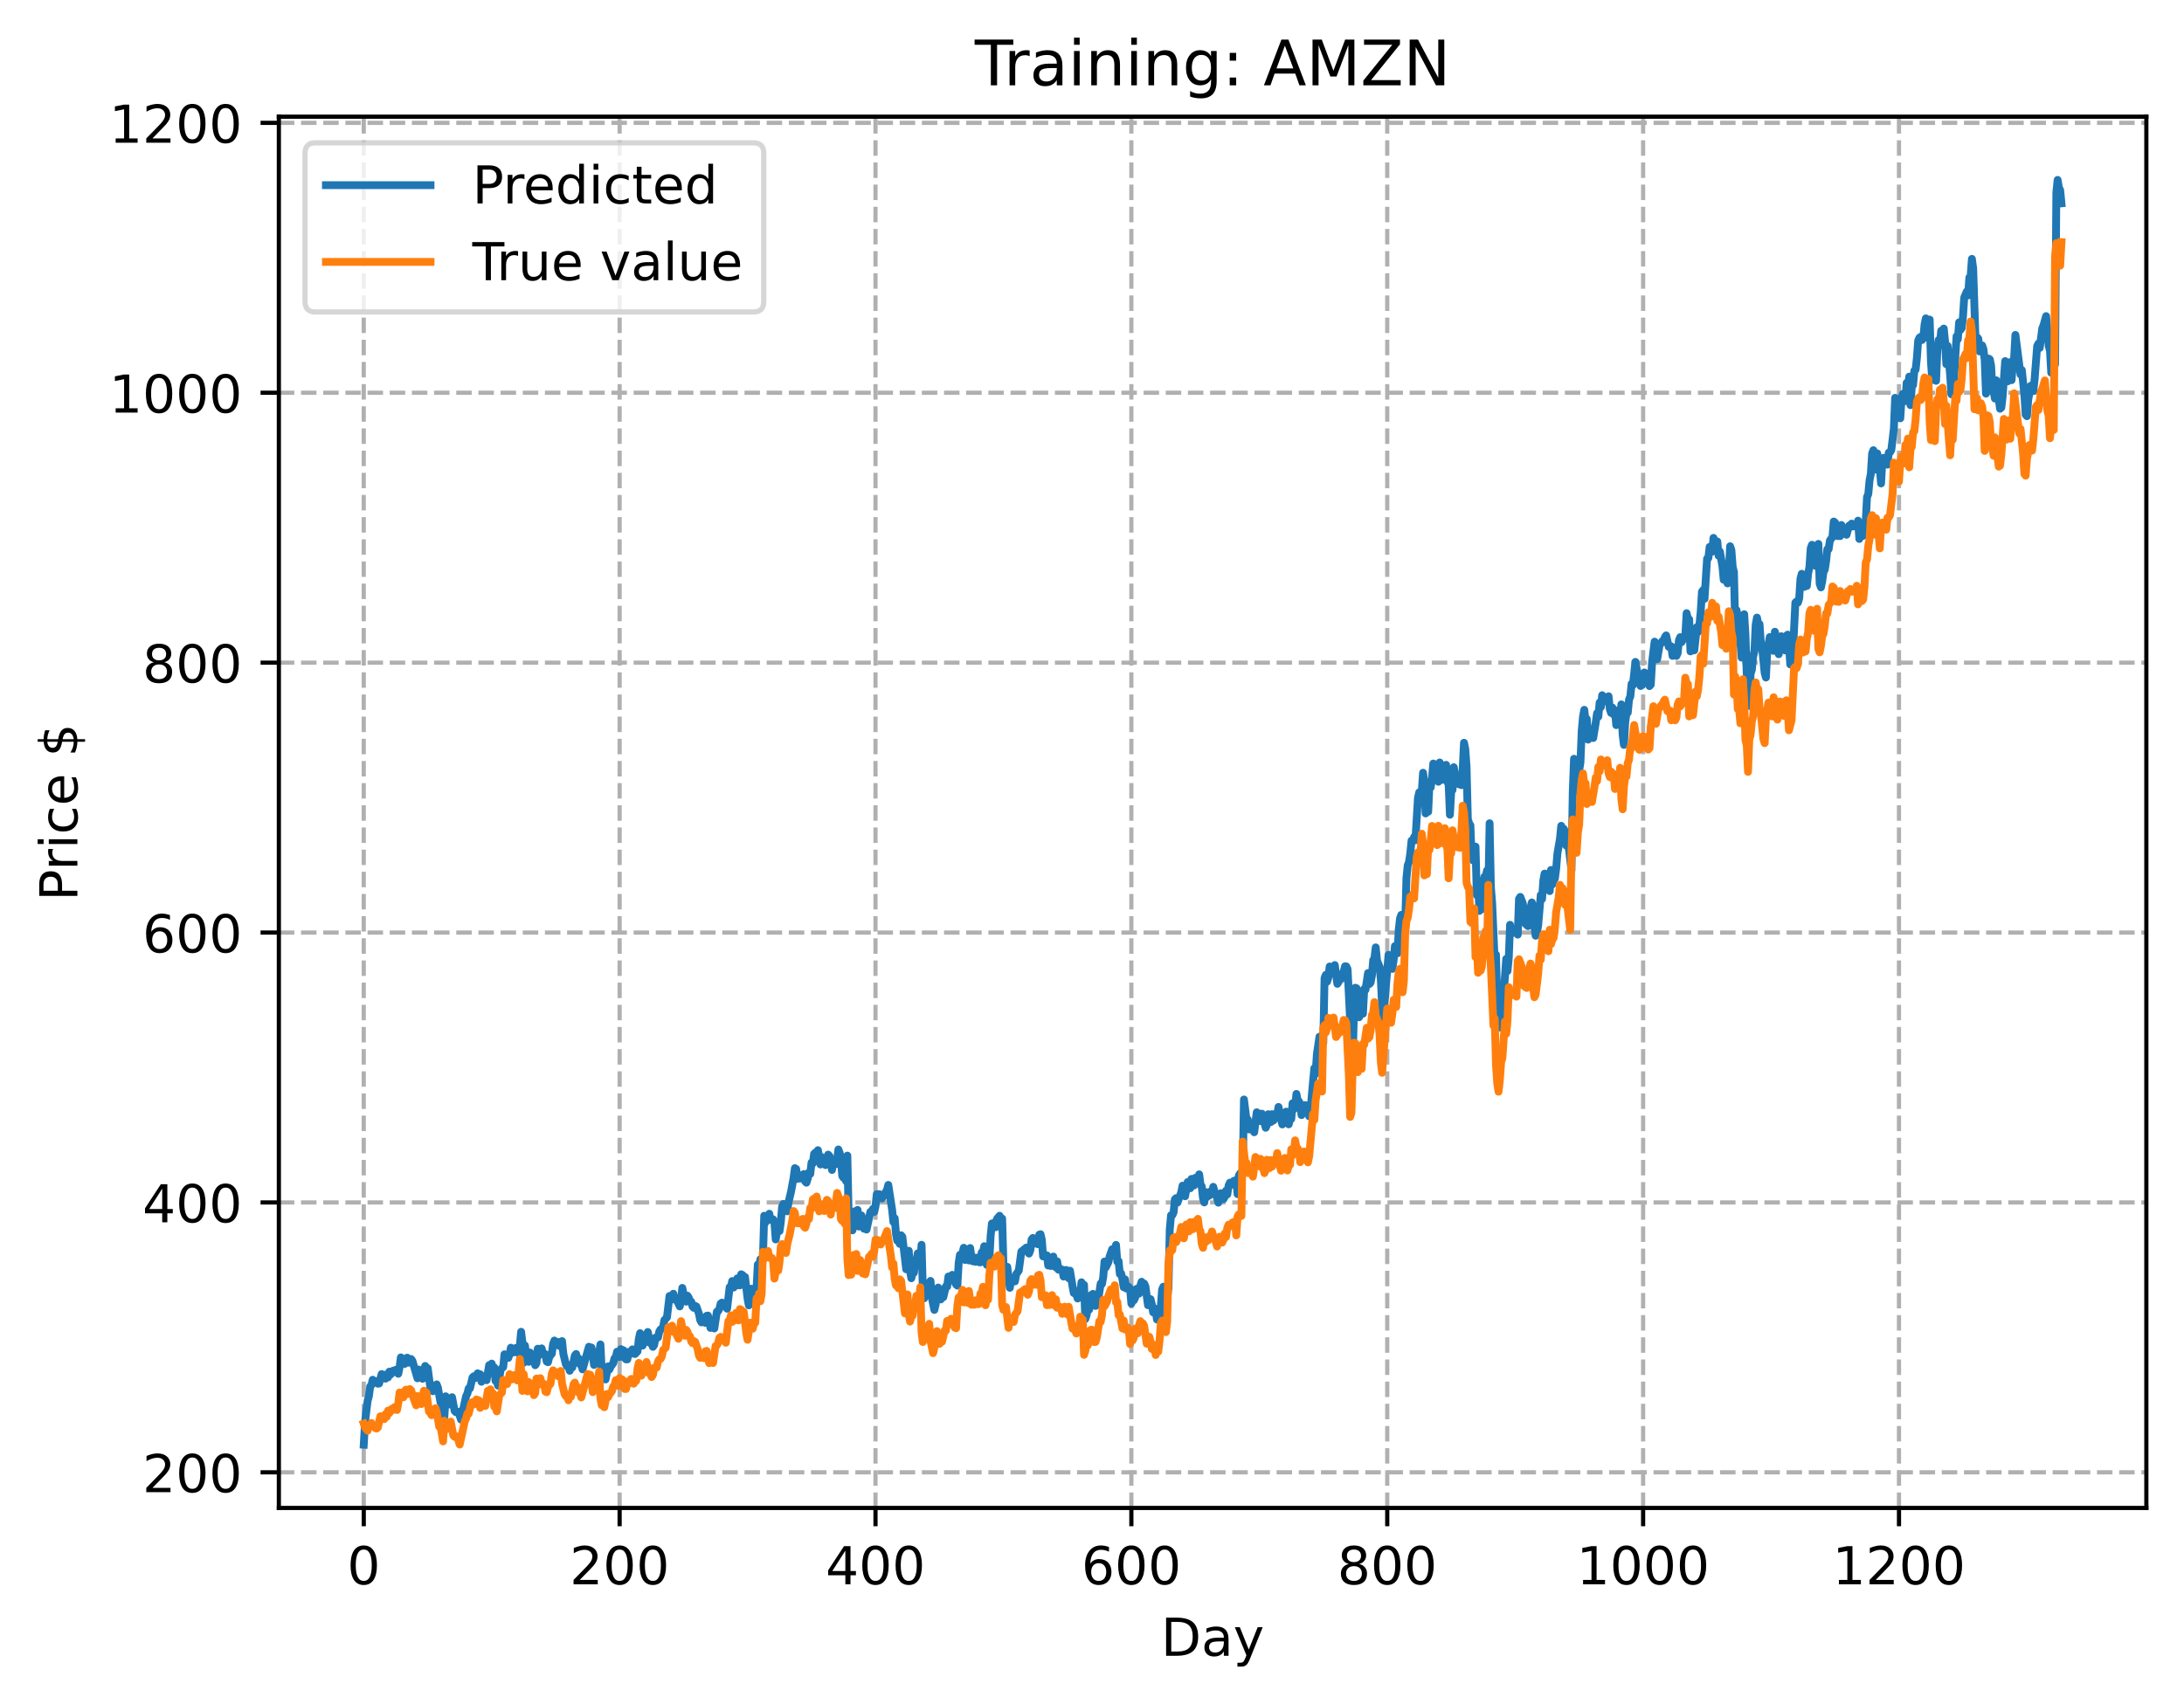 <?xml version="1.0" encoding="utf-8" standalone="no"?>
<!DOCTYPE svg PUBLIC "-//W3C//DTD SVG 1.1//EN"
  "http://www.w3.org/Graphics/SVG/1.1/DTD/svg11.dtd">
<!-- Created with matplotlib (https://matplotlib.org/) -->
<svg height="325.986pt" version="1.1" viewBox="0 0 417.648 325.986" width="417.648pt" xmlns="http://www.w3.org/2000/svg" xmlns:xlink="http://www.w3.org/1999/xlink">
 <defs>
  <style type="text/css">
*{stroke-linecap:butt;stroke-linejoin:round;}
  </style>
 </defs>
 <g id="figure_1">
  <g id="patch_1">
   <path d="M 0 325.986 
L 417.648 325.986 
L 417.648 0 
L 0 0 
z
" style="fill:#ffffff;"/>
  </g>
  <g id="axes_1">
   <g id="patch_2">
    <path d="M 53.328 288.43 
L 410.448 288.43 
L 410.448 22.318 
L 53.328 22.318 
z
" style="fill:#ffffff;"/>
   </g>
   <g id="matplotlib.axis_1">
    <g id="xtick_1">
     <g id="line2d_1">
      <path clip-path="url(#p38275666c7)" d="M 69.561 288.43 
L 69.561 22.318 
" style="fill:none;stroke:#b0b0b0;stroke-dasharray:2.96,1.28;stroke-dashoffset:0;stroke-width:0.8;"/>
     </g>
     <g id="line2d_2">
      <defs>
       <path d="M 0 0 
L 0 3.5 
" id="mf90c165233" style="stroke:#000000;stroke-width:0.8;"/>
      </defs>
      <g>
       <use style="stroke:#000000;stroke-width:0.8;" x="69.561" xlink:href="#mf90c165233" y="288.43"/>
      </g>
     </g>
     <g id="text_1">
      <!-- 0 -->
      <defs>
       <path d="M 31.781 66.406 
Q 24.172 66.406 20.328 58.906 
Q 16.5 51.422 16.5 36.375 
Q 16.5 21.391 20.328 13.891 
Q 24.172 6.391 31.781 6.391 
Q 39.453 6.391 43.281 13.891 
Q 47.125 21.391 47.125 36.375 
Q 47.125 51.422 43.281 58.906 
Q 39.453 66.406 31.781 66.406 
z
M 31.781 74.219 
Q 44.047 74.219 50.516 64.516 
Q 56.984 54.828 56.984 36.375 
Q 56.984 17.969 50.516 8.266 
Q 44.047 -1.422 31.781 -1.422 
Q 19.531 -1.422 13.062 8.266 
Q 6.594 17.969 6.594 36.375 
Q 6.594 54.828 13.062 64.516 
Q 19.531 74.219 31.781 74.219 
z
" id="DejaVuSans-48"/>
      </defs>
      <g transform="translate(66.38 303.029)scale(0.1 -0.1)">
       <use xlink:href="#DejaVuSans-48"/>
      </g>
     </g>
    </g>
    <g id="xtick_2">
     <g id="line2d_3">
      <path clip-path="url(#p38275666c7)" d="M 118.491 288.43 
L 118.491 22.318 
" style="fill:none;stroke:#b0b0b0;stroke-dasharray:2.96,1.28;stroke-dashoffset:0;stroke-width:0.8;"/>
     </g>
     <g id="line2d_4">
      <g>
       <use style="stroke:#000000;stroke-width:0.8;" x="118.491" xlink:href="#mf90c165233" y="288.43"/>
      </g>
     </g>
     <g id="text_2">
      <!-- 200 -->
      <defs>
       <path d="M 19.188 8.297 
L 53.609 8.297 
L 53.609 0 
L 7.328 0 
L 7.328 8.297 
Q 12.938 14.109 22.625 23.891 
Q 32.328 33.688 34.812 36.531 
Q 39.547 41.844 41.422 45.531 
Q 43.312 49.219 43.312 52.781 
Q 43.312 58.594 39.234 62.25 
Q 35.156 65.922 28.609 65.922 
Q 23.969 65.922 18.812 64.312 
Q 13.672 62.703 7.812 59.422 
L 7.812 69.391 
Q 13.766 71.781 18.938 73 
Q 24.125 74.219 28.422 74.219 
Q 39.75 74.219 46.484 68.547 
Q 53.219 62.891 53.219 53.422 
Q 53.219 48.922 51.531 44.891 
Q 49.859 40.875 45.406 35.406 
Q 44.188 33.984 37.641 27.219 
Q 31.109 20.453 19.188 8.297 
z
" id="DejaVuSans-50"/>
      </defs>
      <g transform="translate(108.948 303.029)scale(0.1 -0.1)">
       <use xlink:href="#DejaVuSans-50"/>
       <use x="63.623" xlink:href="#DejaVuSans-48"/>
       <use x="127.246" xlink:href="#DejaVuSans-48"/>
      </g>
     </g>
    </g>
    <g id="xtick_3">
     <g id="line2d_5">
      <path clip-path="url(#p38275666c7)" d="M 167.422 288.43 
L 167.422 22.318 
" style="fill:none;stroke:#b0b0b0;stroke-dasharray:2.96,1.28;stroke-dashoffset:0;stroke-width:0.8;"/>
     </g>
     <g id="line2d_6">
      <g>
       <use style="stroke:#000000;stroke-width:0.8;" x="167.422" xlink:href="#mf90c165233" y="288.43"/>
      </g>
     </g>
     <g id="text_3">
      <!-- 400 -->
      <defs>
       <path d="M 37.797 64.312 
L 12.891 25.391 
L 37.797 25.391 
z
M 35.203 72.906 
L 47.609 72.906 
L 47.609 25.391 
L 58.016 25.391 
L 58.016 17.188 
L 47.609 17.188 
L 47.609 0 
L 37.797 0 
L 37.797 17.188 
L 4.891 17.188 
L 4.891 26.703 
z
" id="DejaVuSans-52"/>
      </defs>
      <g transform="translate(157.878 303.029)scale(0.1 -0.1)">
       <use xlink:href="#DejaVuSans-52"/>
       <use x="63.623" xlink:href="#DejaVuSans-48"/>
       <use x="127.246" xlink:href="#DejaVuSans-48"/>
      </g>
     </g>
    </g>
    <g id="xtick_4">
     <g id="line2d_7">
      <path clip-path="url(#p38275666c7)" d="M 216.353 288.43 
L 216.353 22.318 
" style="fill:none;stroke:#b0b0b0;stroke-dasharray:2.96,1.28;stroke-dashoffset:0;stroke-width:0.8;"/>
     </g>
     <g id="line2d_8">
      <g>
       <use style="stroke:#000000;stroke-width:0.8;" x="216.353" xlink:href="#mf90c165233" y="288.43"/>
      </g>
     </g>
     <g id="text_4">
      <!-- 600 -->
      <defs>
       <path d="M 33.016 40.375 
Q 26.375 40.375 22.484 35.828 
Q 18.609 31.297 18.609 23.391 
Q 18.609 15.531 22.484 10.953 
Q 26.375 6.391 33.016 6.391 
Q 39.656 6.391 43.531 10.953 
Q 47.406 15.531 47.406 23.391 
Q 47.406 31.297 43.531 35.828 
Q 39.656 40.375 33.016 40.375 
z
M 52.594 71.297 
L 52.594 62.312 
Q 48.875 64.062 45.094 64.984 
Q 41.312 65.922 37.594 65.922 
Q 27.828 65.922 22.672 59.328 
Q 17.531 52.734 16.797 39.406 
Q 19.672 43.656 24.016 45.922 
Q 28.375 48.188 33.594 48.188 
Q 44.578 48.188 50.953 41.516 
Q 57.328 34.859 57.328 23.391 
Q 57.328 12.156 50.688 5.359 
Q 44.047 -1.422 33.016 -1.422 
Q 20.359 -1.422 13.672 8.266 
Q 6.984 17.969 6.984 36.375 
Q 6.984 53.656 15.188 63.938 
Q 23.391 74.219 37.203 74.219 
Q 40.922 74.219 44.703 73.484 
Q 48.484 72.75 52.594 71.297 
z
" id="DejaVuSans-54"/>
      </defs>
      <g transform="translate(206.809 303.029)scale(0.1 -0.1)">
       <use xlink:href="#DejaVuSans-54"/>
       <use x="63.623" xlink:href="#DejaVuSans-48"/>
       <use x="127.246" xlink:href="#DejaVuSans-48"/>
      </g>
     </g>
    </g>
    <g id="xtick_5">
     <g id="line2d_9">
      <path clip-path="url(#p38275666c7)" d="M 265.283 288.43 
L 265.283 22.318 
" style="fill:none;stroke:#b0b0b0;stroke-dasharray:2.96,1.28;stroke-dashoffset:0;stroke-width:0.8;"/>
     </g>
     <g id="line2d_10">
      <g>
       <use style="stroke:#000000;stroke-width:0.8;" x="265.283" xlink:href="#mf90c165233" y="288.43"/>
      </g>
     </g>
     <g id="text_5">
      <!-- 800 -->
      <defs>
       <path d="M 31.781 34.625 
Q 24.75 34.625 20.719 30.859 
Q 16.703 27.094 16.703 20.516 
Q 16.703 13.922 20.719 10.156 
Q 24.75 6.391 31.781 6.391 
Q 38.812 6.391 42.859 10.172 
Q 46.922 13.969 46.922 20.516 
Q 46.922 27.094 42.891 30.859 
Q 38.875 34.625 31.781 34.625 
z
M 21.922 38.812 
Q 15.578 40.375 12.031 44.719 
Q 8.5 49.078 8.5 55.328 
Q 8.5 64.062 14.719 69.141 
Q 20.953 74.219 31.781 74.219 
Q 42.672 74.219 48.875 69.141 
Q 55.078 64.062 55.078 55.328 
Q 55.078 49.078 51.531 44.719 
Q 48 40.375 41.703 38.812 
Q 48.828 37.156 52.797 32.312 
Q 56.781 27.484 56.781 20.516 
Q 56.781 9.906 50.312 4.234 
Q 43.844 -1.422 31.781 -1.422 
Q 19.734 -1.422 13.25 4.234 
Q 6.781 9.906 6.781 20.516 
Q 6.781 27.484 10.781 32.312 
Q 14.797 37.156 21.922 38.812 
z
M 18.312 54.391 
Q 18.312 48.734 21.844 45.562 
Q 25.391 42.391 31.781 42.391 
Q 38.141 42.391 41.719 45.562 
Q 45.312 48.734 45.312 54.391 
Q 45.312 60.062 41.719 63.234 
Q 38.141 66.406 31.781 66.406 
Q 25.391 66.406 21.844 63.234 
Q 18.312 60.062 18.312 54.391 
z
" id="DejaVuSans-56"/>
      </defs>
      <g transform="translate(255.74 303.029)scale(0.1 -0.1)">
       <use xlink:href="#DejaVuSans-56"/>
       <use x="63.623" xlink:href="#DejaVuSans-48"/>
       <use x="127.246" xlink:href="#DejaVuSans-48"/>
      </g>
     </g>
    </g>
    <g id="xtick_6">
     <g id="line2d_11">
      <path clip-path="url(#p38275666c7)" d="M 314.214 288.43 
L 314.214 22.318 
" style="fill:none;stroke:#b0b0b0;stroke-dasharray:2.96,1.28;stroke-dashoffset:0;stroke-width:0.8;"/>
     </g>
     <g id="line2d_12">
      <g>
       <use style="stroke:#000000;stroke-width:0.8;" x="314.214" xlink:href="#mf90c165233" y="288.43"/>
      </g>
     </g>
     <g id="text_6">
      <!-- 1000 -->
      <defs>
       <path d="M 12.406 8.297 
L 28.516 8.297 
L 28.516 63.922 
L 10.984 60.406 
L 10.984 69.391 
L 28.422 72.906 
L 38.281 72.906 
L 38.281 8.297 
L 54.391 8.297 
L 54.391 0 
L 12.406 0 
z
" id="DejaVuSans-49"/>
      </defs>
      <g transform="translate(301.489 303.029)scale(0.1 -0.1)">
       <use xlink:href="#DejaVuSans-49"/>
       <use x="63.623" xlink:href="#DejaVuSans-48"/>
       <use x="127.246" xlink:href="#DejaVuSans-48"/>
       <use x="190.869" xlink:href="#DejaVuSans-48"/>
      </g>
     </g>
    </g>
    <g id="xtick_7">
     <g id="line2d_13">
      <path clip-path="url(#p38275666c7)" d="M 363.144 288.43 
L 363.144 22.318 
" style="fill:none;stroke:#b0b0b0;stroke-dasharray:2.96,1.28;stroke-dashoffset:0;stroke-width:0.8;"/>
     </g>
     <g id="line2d_14">
      <g>
       <use style="stroke:#000000;stroke-width:0.8;" x="363.144" xlink:href="#mf90c165233" y="288.43"/>
      </g>
     </g>
     <g id="text_7">
      <!-- 1200 -->
      <g transform="translate(350.419 303.029)scale(0.1 -0.1)">
       <use xlink:href="#DejaVuSans-49"/>
       <use x="63.623" xlink:href="#DejaVuSans-50"/>
       <use x="127.246" xlink:href="#DejaVuSans-48"/>
       <use x="190.869" xlink:href="#DejaVuSans-48"/>
      </g>
     </g>
    </g>
    <g id="text_8">
     <!-- Day -->
     <defs>
      <path d="M 19.672 64.797 
L 19.672 8.109 
L 31.594 8.109 
Q 46.688 8.109 53.688 14.938 
Q 60.688 21.781 60.688 36.531 
Q 60.688 51.172 53.688 57.984 
Q 46.688 64.797 31.594 64.797 
z
M 9.812 72.906 
L 30.078 72.906 
Q 51.266 72.906 61.172 64.094 
Q 71.094 55.281 71.094 36.531 
Q 71.094 17.672 61.125 8.828 
Q 51.172 0 30.078 0 
L 9.812 0 
z
" id="DejaVuSans-68"/>
      <path d="M 34.281 27.484 
Q 23.391 27.484 19.188 25 
Q 14.984 22.516 14.984 16.5 
Q 14.984 11.719 18.141 8.906 
Q 21.297 6.109 26.703 6.109 
Q 34.188 6.109 38.703 11.406 
Q 43.219 16.703 43.219 25.484 
L 43.219 27.484 
z
M 52.203 31.203 
L 52.203 0 
L 43.219 0 
L 43.219 8.297 
Q 40.141 3.328 35.547 0.953 
Q 30.953 -1.422 24.312 -1.422 
Q 15.922 -1.422 10.953 3.297 
Q 6 8.016 6 15.922 
Q 6 25.141 12.172 29.828 
Q 18.359 34.516 30.609 34.516 
L 43.219 34.516 
L 43.219 35.406 
Q 43.219 41.609 39.141 45 
Q 35.062 48.391 27.688 48.391 
Q 23 48.391 18.547 47.266 
Q 14.109 46.141 10.016 43.891 
L 10.016 52.203 
Q 14.938 54.109 19.578 55.047 
Q 24.219 56 28.609 56 
Q 40.484 56 46.344 49.844 
Q 52.203 43.703 52.203 31.203 
z
" id="DejaVuSans-97"/>
      <path d="M 32.172 -5.078 
Q 28.375 -14.844 24.75 -17.812 
Q 21.141 -20.797 15.094 -20.797 
L 7.906 -20.797 
L 7.906 -13.281 
L 13.188 -13.281 
Q 16.891 -13.281 18.938 -11.516 
Q 21 -9.766 23.484 -3.219 
L 25.094 0.875 
L 2.984 54.688 
L 12.5 54.688 
L 29.594 11.922 
L 46.688 54.688 
L 56.203 54.688 
z
" id="DejaVuSans-121"/>
     </defs>
     <g transform="translate(222.015 316.707)scale(0.1 -0.1)">
      <use xlink:href="#DejaVuSans-68"/>
      <use x="77.002" xlink:href="#DejaVuSans-97"/>
      <use x="138.281" xlink:href="#DejaVuSans-121"/>
     </g>
    </g>
   </g>
   <g id="matplotlib.axis_2">
    <g id="ytick_1">
     <g id="line2d_15">
      <path clip-path="url(#p38275666c7)" d="M 53.328 281.621 
L 410.448 281.621 
" style="fill:none;stroke:#b0b0b0;stroke-dasharray:2.96,1.28;stroke-dashoffset:0;stroke-width:0.8;"/>
     </g>
     <g id="line2d_16">
      <defs>
       <path d="M 0 0 
L -3.5 0 
" id="mf5bffee32b" style="stroke:#000000;stroke-width:0.8;"/>
      </defs>
      <g>
       <use style="stroke:#000000;stroke-width:0.8;" x="53.328" xlink:href="#mf5bffee32b" y="281.621"/>
      </g>
     </g>
     <g id="text_9">
      <!-- 200 -->
      <g transform="translate(27.241 285.42)scale(0.1 -0.1)">
       <use xlink:href="#DejaVuSans-50"/>
       <use x="63.623" xlink:href="#DejaVuSans-48"/>
       <use x="127.246" xlink:href="#DejaVuSans-48"/>
      </g>
     </g>
    </g>
    <g id="ytick_2">
     <g id="line2d_17">
      <path clip-path="url(#p38275666c7)" d="M 53.328 229.997 
L 410.448 229.997 
" style="fill:none;stroke:#b0b0b0;stroke-dasharray:2.96,1.28;stroke-dashoffset:0;stroke-width:0.8;"/>
     </g>
     <g id="line2d_18">
      <g>
       <use style="stroke:#000000;stroke-width:0.8;" x="53.328" xlink:href="#mf5bffee32b" y="229.997"/>
      </g>
     </g>
     <g id="text_10">
      <!-- 400 -->
      <g transform="translate(27.241 233.796)scale(0.1 -0.1)">
       <use xlink:href="#DejaVuSans-52"/>
       <use x="63.623" xlink:href="#DejaVuSans-48"/>
       <use x="127.246" xlink:href="#DejaVuSans-48"/>
      </g>
     </g>
    </g>
    <g id="ytick_3">
     <g id="line2d_19">
      <path clip-path="url(#p38275666c7)" d="M 53.328 178.372 
L 410.448 178.372 
" style="fill:none;stroke:#b0b0b0;stroke-dasharray:2.96,1.28;stroke-dashoffset:0;stroke-width:0.8;"/>
     </g>
     <g id="line2d_20">
      <g>
       <use style="stroke:#000000;stroke-width:0.8;" x="53.328" xlink:href="#mf5bffee32b" y="178.372"/>
      </g>
     </g>
     <g id="text_11">
      <!-- 600 -->
      <g transform="translate(27.241 182.172)scale(0.1 -0.1)">
       <use xlink:href="#DejaVuSans-54"/>
       <use x="63.623" xlink:href="#DejaVuSans-48"/>
       <use x="127.246" xlink:href="#DejaVuSans-48"/>
      </g>
     </g>
    </g>
    <g id="ytick_4">
     <g id="line2d_21">
      <path clip-path="url(#p38275666c7)" d="M 53.328 126.748 
L 410.448 126.748 
" style="fill:none;stroke:#b0b0b0;stroke-dasharray:2.96,1.28;stroke-dashoffset:0;stroke-width:0.8;"/>
     </g>
     <g id="line2d_22">
      <g>
       <use style="stroke:#000000;stroke-width:0.8;" x="53.328" xlink:href="#mf5bffee32b" y="126.748"/>
      </g>
     </g>
     <g id="text_12">
      <!-- 800 -->
      <g transform="translate(27.241 130.548)scale(0.1 -0.1)">
       <use xlink:href="#DejaVuSans-56"/>
       <use x="63.623" xlink:href="#DejaVuSans-48"/>
       <use x="127.246" xlink:href="#DejaVuSans-48"/>
      </g>
     </g>
    </g>
    <g id="ytick_5">
     <g id="line2d_23">
      <path clip-path="url(#p38275666c7)" d="M 53.328 75.124 
L 410.448 75.124 
" style="fill:none;stroke:#b0b0b0;stroke-dasharray:2.96,1.28;stroke-dashoffset:0;stroke-width:0.8;"/>
     </g>
     <g id="line2d_24">
      <g>
       <use style="stroke:#000000;stroke-width:0.8;" x="53.328" xlink:href="#mf5bffee32b" y="75.124"/>
      </g>
     </g>
     <g id="text_13">
      <!-- 1000 -->
      <g transform="translate(20.878 78.924)scale(0.1 -0.1)">
       <use xlink:href="#DejaVuSans-49"/>
       <use x="63.623" xlink:href="#DejaVuSans-48"/>
       <use x="127.246" xlink:href="#DejaVuSans-48"/>
       <use x="190.869" xlink:href="#DejaVuSans-48"/>
      </g>
     </g>
    </g>
    <g id="ytick_6">
     <g id="line2d_25">
      <path clip-path="url(#p38275666c7)" d="M 53.328 23.5 
L 410.448 23.5 
" style="fill:none;stroke:#b0b0b0;stroke-dasharray:2.96,1.28;stroke-dashoffset:0;stroke-width:0.8;"/>
     </g>
     <g id="line2d_26">
      <g>
       <use style="stroke:#000000;stroke-width:0.8;" x="53.328" xlink:href="#mf5bffee32b" y="23.5"/>
      </g>
     </g>
     <g id="text_14">
      <!-- 1200 -->
      <g transform="translate(20.878 27.299)scale(0.1 -0.1)">
       <use xlink:href="#DejaVuSans-49"/>
       <use x="63.623" xlink:href="#DejaVuSans-50"/>
       <use x="127.246" xlink:href="#DejaVuSans-48"/>
       <use x="190.869" xlink:href="#DejaVuSans-48"/>
      </g>
     </g>
    </g>
    <g id="text_15">
     <!-- Price $ -->
     <defs>
      <path d="M 19.672 64.797 
L 19.672 37.406 
L 32.078 37.406 
Q 38.969 37.406 42.719 40.969 
Q 46.484 44.531 46.484 51.125 
Q 46.484 57.672 42.719 61.234 
Q 38.969 64.797 32.078 64.797 
z
M 9.812 72.906 
L 32.078 72.906 
Q 44.344 72.906 50.609 67.359 
Q 56.891 61.812 56.891 51.125 
Q 56.891 40.328 50.609 34.812 
Q 44.344 29.297 32.078 29.297 
L 19.672 29.297 
L 19.672 0 
L 9.812 0 
z
" id="DejaVuSans-80"/>
      <path d="M 41.109 46.297 
Q 39.594 47.172 37.812 47.578 
Q 36.031 48 33.891 48 
Q 26.266 48 22.188 43.047 
Q 18.109 38.094 18.109 28.812 
L 18.109 0 
L 9.078 0 
L 9.078 54.688 
L 18.109 54.688 
L 18.109 46.188 
Q 20.953 51.172 25.484 53.578 
Q 30.031 56 36.531 56 
Q 37.453 56 38.578 55.875 
Q 39.703 55.766 41.062 55.516 
z
" id="DejaVuSans-114"/>
      <path d="M 9.422 54.688 
L 18.406 54.688 
L 18.406 0 
L 9.422 0 
z
M 9.422 75.984 
L 18.406 75.984 
L 18.406 64.594 
L 9.422 64.594 
z
" id="DejaVuSans-105"/>
      <path d="M 48.781 52.594 
L 48.781 44.188 
Q 44.969 46.297 41.141 47.344 
Q 37.312 48.391 33.406 48.391 
Q 24.656 48.391 19.812 42.844 
Q 14.984 37.312 14.984 27.297 
Q 14.984 17.281 19.812 11.734 
Q 24.656 6.203 33.406 6.203 
Q 37.312 6.203 41.141 7.25 
Q 44.969 8.297 48.781 10.406 
L 48.781 2.094 
Q 45.016 0.344 40.984 -0.531 
Q 36.969 -1.422 32.422 -1.422 
Q 20.062 -1.422 12.781 6.344 
Q 5.516 14.109 5.516 27.297 
Q 5.516 40.672 12.859 48.328 
Q 20.219 56 33.016 56 
Q 37.156 56 41.109 55.141 
Q 45.062 54.297 48.781 52.594 
z
" id="DejaVuSans-99"/>
      <path d="M 56.203 29.594 
L 56.203 25.203 
L 14.891 25.203 
Q 15.484 15.922 20.484 11.062 
Q 25.484 6.203 34.422 6.203 
Q 39.594 6.203 44.453 7.469 
Q 49.312 8.734 54.109 11.281 
L 54.109 2.781 
Q 49.266 0.734 44.188 -0.344 
Q 39.109 -1.422 33.891 -1.422 
Q 20.797 -1.422 13.156 6.188 
Q 5.516 13.812 5.516 26.812 
Q 5.516 40.234 12.766 48.109 
Q 20.016 56 32.328 56 
Q 43.359 56 49.781 48.891 
Q 56.203 41.797 56.203 29.594 
z
M 47.219 32.234 
Q 47.125 39.594 43.094 43.984 
Q 39.062 48.391 32.422 48.391 
Q 24.906 48.391 20.391 44.141 
Q 15.875 39.891 15.188 32.172 
z
" id="DejaVuSans-101"/>
      <path id="DejaVuSans-32"/>
      <path d="M 33.797 -14.703 
L 28.906 -14.703 
L 28.859 0 
Q 23.734 0.094 18.609 1.188 
Q 13.484 2.297 8.297 4.5 
L 8.297 13.281 
Q 13.281 10.156 18.375 8.562 
Q 23.484 6.984 28.906 6.938 
L 28.906 29.203 
Q 18.109 30.953 13.203 35.156 
Q 8.297 39.359 8.297 46.688 
Q 8.297 54.641 13.625 59.219 
Q 18.953 63.812 28.906 64.5 
L 28.906 75.984 
L 33.797 75.984 
L 33.797 64.656 
Q 38.328 64.453 42.578 63.688 
Q 46.828 62.938 50.875 61.625 
L 50.875 53.078 
Q 46.828 55.125 42.547 56.25 
Q 38.281 57.375 33.797 57.562 
L 33.797 36.719 
Q 44.875 35.016 50.094 30.609 
Q 55.328 26.219 55.328 18.609 
Q 55.328 10.359 49.781 5.594 
Q 44.234 0.828 33.797 0.094 
z
M 28.906 37.594 
L 28.906 57.625 
Q 23.25 56.984 20.266 54.391 
Q 17.281 51.812 17.281 47.516 
Q 17.281 43.312 20.031 40.969 
Q 22.797 38.625 28.906 37.594 
z
M 33.797 28.219 
L 33.797 7.078 
Q 39.984 7.906 43.141 10.594 
Q 46.297 13.281 46.297 17.672 
Q 46.297 21.969 43.281 24.5 
Q 40.281 27.047 33.797 28.219 
z
" id="DejaVuSans-36"/>
     </defs>
     <g transform="translate(14.798 172.342)rotate(-90)scale(0.1 -0.1)">
      <use xlink:href="#DejaVuSans-80"/>
      <use x="58.553" xlink:href="#DejaVuSans-114"/>
      <use x="99.666" xlink:href="#DejaVuSans-105"/>
      <use x="127.449" xlink:href="#DejaVuSans-99"/>
      <use x="182.43" xlink:href="#DejaVuSans-101"/>
      <use x="243.953" xlink:href="#DejaVuSans-32"/>
      <use x="275.74" xlink:href="#DejaVuSans-36"/>
     </g>
    </g>
   </g>
   <g id="line2d_27">
    <path clip-path="url(#p38275666c7)" d="M 69.561 276.334 
L 69.806 271.992 
L 70.295 267.969 
L 70.539 267.081 
L 70.784 265.204 
L 71.029 264.927 
L 71.273 263.914 
L 71.518 264.232 
L 71.763 264.171 
L 72.252 264.665 
L 72.497 264.632 
L 72.986 262.822 
L 73.475 263.39 
L 73.72 263.707 
L 73.965 262.859 
L 74.209 263.458 
L 74.454 262.365 
L 74.699 262.898 
L 74.943 262.374 
L 75.188 262.173 
L 75.433 262.449 
L 75.677 262.008 
L 75.922 262.217 
L 76.166 262.761 
L 76.411 261.526 
L 76.656 259.637 
L 77.145 260.744 
L 77.39 260.88 
L 77.634 259.822 
L 77.879 259.691 
L 78.124 260.649 
L 78.368 260.574 
L 78.613 259.946 
L 78.858 260.281 
L 79.592 262.804 
L 79.836 263.634 
L 80.081 261.961 
L 80.815 263.729 
L 81.304 261.276 
L 81.549 261.803 
L 81.794 261.701 
L 82.283 265.353 
L 82.527 265.59 
L 82.772 266.101 
L 83.017 265.636 
L 83.261 265.721 
L 83.506 264.794 
L 83.751 265.463 
L 84.24 268.268 
L 84.485 268.158 
L 84.974 271.056 
L 85.219 267.077 
L 85.463 268.452 
L 85.708 268.658 
L 85.953 268.598 
L 86.197 268.094 
L 86.442 267.245 
L 86.931 269.858 
L 87.176 270.115 
L 87.665 270.02 
L 88.154 271.525 
L 89.133 267.044 
L 89.378 266.573 
L 89.622 265.572 
L 89.867 265.568 
L 90.356 263.494 
L 90.601 263.243 
L 90.846 263.611 
L 91.335 262.687 
L 91.58 262.844 
L 91.824 262.857 
L 92.069 264.294 
L 92.314 263.552 
L 92.558 263.277 
L 92.803 263.435 
L 93.048 264.002 
L 93.537 261.118 
L 93.781 261.758 
L 94.026 260.82 
L 94.271 262.013 
L 94.515 261.544 
L 94.76 264.126 
L 95.005 264.201 
L 95.249 265.04 
L 95.739 261.958 
L 96.228 261.473 
L 96.473 259.043 
L 96.717 259.543 
L 96.962 259.518 
L 97.207 259.737 
L 97.451 259.031 
L 97.696 257.783 
L 97.941 257.951 
L 98.185 258.688 
L 98.675 257.826 
L 99.164 258.856 
L 99.409 257.441 
L 99.653 254.739 
L 99.898 256.74 
L 100.142 260.663 
L 100.387 257.365 
L 100.632 259.179 
L 100.876 259.213 
L 101.121 260.481 
L 101.366 258.709 
L 101.61 259.9 
L 101.855 260.373 
L 102.1 259.92 
L 102.344 261.13 
L 102.589 260.74 
L 102.834 257.976 
L 103.078 258.044 
L 103.323 259.112 
L 103.568 257.911 
L 103.812 258.767 
L 104.302 259.034 
L 104.546 260.426 
L 104.791 260.555 
L 105.036 259.538 
L 105.525 258.926 
L 105.769 257.064 
L 106.014 256.415 
L 106.259 256.86 
L 106.748 256.69 
L 106.993 257.463 
L 107.237 256.749 
L 107.482 256.522 
L 107.727 258.945 
L 108.216 260.957 
L 108.461 261.353 
L 108.705 261.166 
L 108.95 262.193 
L 109.195 261.087 
L 109.439 261.571 
L 109.929 259.278 
L 110.173 258.982 
L 110.418 260.257 
L 110.663 259.829 
L 110.907 260.942 
L 111.152 260.966 
L 111.397 261.923 
L 112.62 257.595 
L 112.864 258.92 
L 113.109 257.742 
L 113.354 259.006 
L 113.598 261.078 
L 113.843 260.864 
L 114.088 260.064 
L 114.332 258.71 
L 114.577 258.754 
L 114.822 257.158 
L 115.066 262.17 
L 115.311 263.469 
L 115.556 262.434 
L 115.8 263.856 
L 116.29 261.35 
L 116.534 261.951 
L 116.779 261.405 
L 117.268 260.744 
L 117.513 259.822 
L 117.757 259.588 
L 118.002 258.55 
L 118.491 259.561 
L 118.736 258.051 
L 118.981 258.621 
L 119.225 258.279 
L 119.47 259.745 
L 119.715 260.013 
L 119.959 260.02 
L 120.204 258.582 
L 120.449 259.052 
L 120.693 258.724 
L 120.938 258.094 
L 121.427 258.986 
L 121.917 258.475 
L 122.161 256.111 
L 122.406 254.997 
L 122.651 256.588 
L 122.895 257.377 
L 123.14 256.329 
L 123.385 256.75 
L 123.874 254.779 
L 124.363 256.914 
L 124.608 256.924 
L 124.852 257.617 
L 125.097 257.265 
L 125.342 255.87 
L 125.831 255.822 
L 126.076 254.689 
L 126.32 254.282 
L 126.565 254.202 
L 126.81 253.729 
L 127.054 252.509 
L 127.544 251.978 
L 128.033 247.883 
L 128.278 248.092 
L 128.522 247.977 
L 128.767 247.459 
L 129.012 248.587 
L 129.256 248.272 
L 129.745 249.341 
L 129.99 249.885 
L 130.235 248.683 
L 130.479 246.344 
L 130.969 248.733 
L 131.213 248.973 
L 131.458 247.831 
L 131.703 248.189 
L 131.947 248.964 
L 132.192 248.977 
L 132.437 249.916 
L 132.681 250.156 
L 132.926 249.776 
L 133.171 249.904 
L 133.66 251.283 
L 133.905 252.522 
L 134.149 252.94 
L 134.394 252.766 
L 134.639 252.411 
L 134.883 253.027 
L 135.128 251.683 
L 135.373 251.635 
L 135.862 253.995 
L 136.106 253.835 
L 136.351 253.258 
L 136.596 254.1 
L 137.085 250.895 
L 137.33 250.781 
L 137.574 250.326 
L 137.819 249.332 
L 138.064 249.16 
L 138.798 249.803 
L 139.042 250.318 
L 139.532 246.2 
L 139.776 246.165 
L 140.021 245.035 
L 140.266 246.284 
L 140.51 245.604 
L 140.755 245.926 
L 141 244.515 
L 141.489 245.854 
L 141.733 243.737 
L 141.978 243.863 
L 142.223 245.346 
L 142.467 244.251 
L 142.957 248.376 
L 143.201 249.681 
L 143.691 246.501 
L 143.935 246.572 
L 144.18 247.669 
L 144.425 246.607 
L 144.669 246.553 
L 144.914 241.875 
L 145.159 242.488 
L 145.403 240.866 
L 145.648 242.278 
L 145.893 240.694 
L 146.137 232.545 
L 146.382 233.829 
L 146.627 232.605 
L 146.871 232.977 
L 147.116 232.154 
L 147.361 233.336 
L 147.85 233.232 
L 148.094 233.845 
L 148.339 237.079 
L 148.828 234.231 
L 149.073 235.469 
L 149.318 233.704 
L 149.562 230.801 
L 149.807 230.274 
L 150.052 231.018 
L 150.296 231.231 
L 150.541 231.696 
L 150.786 229.986 
L 151.275 227.927 
L 151.764 225.269 
L 152.009 223.437 
L 152.254 223.599 
L 152.498 225.485 
L 152.743 225.061 
L 152.988 225.42 
L 153.232 224.792 
L 153.477 225.3 
L 153.721 224.56 
L 153.966 225.975 
L 154.211 226.221 
L 154.455 225.467 
L 154.7 224.256 
L 154.945 224.543 
L 155.189 222.369 
L 155.434 222.528 
L 155.679 220.71 
L 155.923 220.462 
L 156.168 221.346 
L 156.413 219.999 
L 156.902 222.738 
L 157.147 221.324 
L 157.391 221.607 
L 157.636 222.069 
L 157.881 222.855 
L 158.37 220.855 
L 158.615 221.117 
L 158.859 222.029 
L 159.104 223.78 
L 159.349 222.147 
L 159.593 222.616 
L 159.838 222.685 
L 160.082 221.734 
L 160.327 219.863 
L 160.572 220.526 
L 160.816 221.734 
L 161.061 224.914 
L 161.306 225.295 
L 161.55 223.233 
L 161.795 225.912 
L 162.04 221.041 
L 162.284 232.3 
L 162.529 235.355 
L 162.774 234.873 
L 163.018 235.334 
L 163.508 231.666 
L 163.752 231.688 
L 163.997 231.423 
L 164.242 234.609 
L 164.486 232.524 
L 164.731 232.479 
L 164.976 233.443 
L 165.22 235.024 
L 165.465 234.374 
L 165.709 235.186 
L 166.443 231.79 
L 166.688 231.753 
L 166.933 231.227 
L 167.177 231.814 
L 167.422 230.7 
L 167.667 228.416 
L 168.156 228.419 
L 168.645 229.251 
L 169.624 227.597 
L 169.869 226.648 
L 170.603 231.424 
L 170.847 233.741 
L 171.092 233.015 
L 171.337 235.988 
L 171.581 237.309 
L 171.826 237.397 
L 172.07 237.923 
L 172.315 236.273 
L 172.56 236.576 
L 173.294 242.784 
L 173.538 240.428 
L 173.783 239.237 
L 174.028 243.072 
L 174.272 244.497 
L 174.517 243.428 
L 174.762 243.452 
L 175.006 241.478 
L 175.251 241.218 
L 175.496 239.741 
L 175.74 240.203 
L 175.985 241.406 
L 176.23 238.097 
L 176.474 246.524 
L 176.719 248.343 
L 177.453 245.492 
L 177.697 245.479 
L 177.942 245.004 
L 178.187 248.179 
L 178.676 250.553 
L 178.921 249.53 
L 179.165 246.794 
L 179.41 246.277 
L 179.655 248.015 
L 179.899 248.547 
L 180.144 247.824 
L 180.389 248.127 
L 180.878 246.066 
L 181.123 246.099 
L 181.367 244.164 
L 181.612 244.601 
L 181.857 244.759 
L 182.101 243.848 
L 182.346 244.177 
L 182.591 245.223 
L 182.835 245.693 
L 183.08 245.901 
L 183.325 241.597 
L 183.569 240.019 
L 183.814 240.621 
L 184.303 238.669 
L 184.548 241 
L 184.792 240.878 
L 185.037 240.575 
L 185.282 241.089 
L 185.526 238.719 
L 185.771 240.524 
L 186.016 241.252 
L 186.26 240.531 
L 186.505 241.349 
L 186.75 240.568 
L 187.239 241.436 
L 187.484 241.457 
L 187.728 239.567 
L 187.973 239.515 
L 188.218 238.365 
L 188.462 239.419 
L 188.707 241.937 
L 188.952 240.41 
L 189.196 241.012 
L 189.441 236.358 
L 189.685 234.02 
L 189.93 234.215 
L 190.175 233.823 
L 190.419 234.735 
L 190.664 233.118 
L 191.153 232.544 
L 191.398 233.241 
L 191.643 233.076 
L 191.887 241.755 
L 192.132 242.731 
L 192.377 242.881 
L 192.621 242.309 
L 193.111 246.328 
L 193.355 244.702 
L 193.6 245.056 
L 193.845 244.585 
L 194.089 245.099 
L 194.334 243.726 
L 194.823 243.027 
L 195.312 239.408 
L 195.802 239.014 
L 196.291 238.624 
L 196.536 239.428 
L 196.78 239.78 
L 197.025 239.154 
L 197.27 237.102 
L 197.514 236.785 
L 197.759 237.623 
L 198.004 237.873 
L 198.248 237.091 
L 198.493 237.984 
L 198.738 236.165 
L 198.982 236.074 
L 199.227 237.149 
L 199.472 240.323 
L 199.716 239.927 
L 199.961 240.21 
L 200.206 240.12 
L 200.45 242.064 
L 200.695 241.119 
L 200.94 242.149 
L 201.184 241.924 
L 201.429 240.35 
L 201.673 242.138 
L 201.918 242.423 
L 202.163 241.271 
L 202.407 242.855 
L 202.652 242.6 
L 202.897 242.964 
L 203.141 242.847 
L 203.386 244.174 
L 203.631 243.974 
L 203.875 242.913 
L 204.12 243.092 
L 204.365 244.482 
L 204.609 243.044 
L 205.099 246.023 
L 205.343 247.33 
L 205.588 246.904 
L 206.077 248.371 
L 206.322 248.22 
L 206.567 247.598 
L 206.811 245.268 
L 207.056 245.893 
L 207.3 245.758 
L 207.545 252.297 
L 207.79 251.541 
L 208.034 250.122 
L 208.279 250.507 
L 208.768 247.629 
L 209.013 247.485 
L 209.258 248.225 
L 209.502 249.788 
L 209.747 249.635 
L 209.992 248.72 
L 210.481 245.52 
L 210.726 245.594 
L 210.97 244.285 
L 211.215 241.301 
L 211.46 242.425 
L 211.949 241.437 
L 212.194 240.32 
L 212.683 238.951 
L 212.928 239.059 
L 213.172 239.41 
L 213.417 238.114 
L 213.661 241.334 
L 213.906 241.218 
L 214.151 243.691 
L 214.395 243.566 
L 214.64 244.63 
L 214.885 246.214 
L 215.129 244.699 
L 215.374 246.454 
L 215.619 246.105 
L 215.863 246.158 
L 216.108 246.506 
L 216.353 249.353 
L 216.597 248.408 
L 216.842 248.707 
L 217.087 248.178 
L 217.331 246.53 
L 217.576 246.59 
L 217.821 247.443 
L 218.065 245.93 
L 218.31 245.17 
L 218.555 245.529 
L 218.799 245.518 
L 219.044 246.075 
L 219.533 249.656 
L 220.022 248.496 
L 220.267 249.5 
L 220.512 251.021 
L 220.756 250.237 
L 221.001 250.698 
L 221.246 252.393 
L 221.49 251.497 
L 221.735 251.913 
L 221.98 249.98 
L 222.224 246.661 
L 222.469 246.117 
L 223.203 248.356 
L 223.448 246.316 
L 223.692 235.173 
L 223.937 232.441 
L 224.182 232.422 
L 224.426 231.913 
L 224.671 229.401 
L 224.916 229.169 
L 225.16 230.03 
L 225.894 228.05 
L 226.139 226.788 
L 226.383 228.354 
L 226.628 228.81 
L 227.117 226.094 
L 227.362 226.935 
L 227.607 227.283 
L 227.851 225.499 
L 228.096 225.6 
L 228.341 226.737 
L 228.585 225.286 
L 228.83 225.51 
L 229.075 225.96 
L 229.319 224.623 
L 229.564 226.545 
L 229.809 226.919 
L 230.053 229.21 
L 230.298 229.989 
L 230.543 227.998 
L 230.787 228.973 
L 231.032 228.275 
L 231.276 228.673 
L 231.521 227.868 
L 231.766 228.37 
L 232.01 227.012 
L 232.255 227.936 
L 232.5 228.252 
L 232.989 230.041 
L 233.478 228.231 
L 233.968 229.36 
L 234.212 228.911 
L 234.457 227.744 
L 234.702 228.463 
L 234.946 226.777 
L 235.191 226.212 
L 235.68 226.575 
L 235.925 225.887 
L 236.17 226.343 
L 236.414 225.683 
L 236.659 228.405 
L 236.904 224.847 
L 237.148 224.432 
L 237.393 224.794 
L 237.637 224.648 
L 237.882 210.307 
L 238.371 214.204 
L 238.616 214.131 
L 238.861 216.033 
L 239.105 215.683 
L 239.35 215.582 
L 239.839 216.569 
L 240.329 212.751 
L 240.573 212.917 
L 240.818 213.372 
L 241.063 214.44 
L 241.307 213.018 
L 241.552 214.609 
L 241.797 214.806 
L 242.041 215.711 
L 242.286 215.152 
L 242.531 213.121 
L 243.02 214.624 
L 243.264 213.104 
L 243.509 214.334 
L 243.998 213.22 
L 244.243 213.184 
L 244.488 211.731 
L 244.977 214.188 
L 245.222 215.075 
L 245.466 214.6 
L 245.711 213.232 
L 245.956 212.632 
L 246.2 213.434 
L 246.445 215.055 
L 246.69 214.124 
L 246.934 214.011 
L 247.179 211.025 
L 247.424 212.176 
L 247.668 211.787 
L 247.913 209.239 
L 248.158 210.512 
L 248.402 210.676 
L 248.647 211.199 
L 248.892 213.294 
L 249.381 211.418 
L 249.625 211.387 
L 249.87 211.861 
L 250.115 211.704 
L 250.359 213.528 
L 250.604 212.352 
L 251.093 206.933 
L 251.338 204.321 
L 251.583 205.383 
L 251.827 201.666 
L 252.317 198.304 
L 252.806 198.094 
L 253.051 199.446 
L 253.295 187.066 
L 253.54 186.464 
L 253.785 187.766 
L 254.029 186.916 
L 254.274 184.866 
L 254.763 185.221 
L 255.008 185.969 
L 255.252 184.593 
L 255.742 188.179 
L 255.986 187.796 
L 256.231 186.885 
L 256.476 187.264 
L 256.72 186.308 
L 256.965 185.816 
L 257.21 184.828 
L 257.454 184.854 
L 257.699 185.37 
L 258.188 195.153 
L 258.433 203.071 
L 258.678 202.26 
L 258.922 193.45 
L 259.167 188.927 
L 259.412 189.023 
L 259.656 190.367 
L 259.901 194.576 
L 260.146 190.995 
L 260.635 193.905 
L 260.88 189.166 
L 261.124 189.324 
L 261.613 186.117 
L 261.858 188.227 
L 262.103 187.943 
L 262.347 186.631 
L 262.592 183.668 
L 262.837 183.279 
L 263.081 181.213 
L 263.326 183.729 
L 263.815 184.929 
L 264.06 187.38 
L 264.305 192.573 
L 264.549 194.659 
L 265.039 188.454 
L 265.528 182.639 
L 265.773 184.241 
L 266.017 183.096 
L 266.262 185.327 
L 266.507 183.632 
L 266.751 180.963 
L 266.996 181.295 
L 267.24 182.347 
L 267.485 177.807 
L 267.73 175.643 
L 267.974 174.985 
L 268.219 178.116 
L 268.464 179.414 
L 268.708 177.194 
L 268.953 167.982 
L 269.198 165.517 
L 269.442 164.871 
L 269.687 163.251 
L 269.932 160.781 
L 270.176 160.871 
L 270.421 160.09 
L 270.666 160.718 
L 271.155 152.645 
L 271.4 151.559 
L 271.644 152.495 
L 271.889 151.349 
L 272.134 147.804 
L 272.378 149.692 
L 272.623 155.59 
L 272.868 154.121 
L 273.112 155.27 
L 273.357 150.024 
L 273.601 150.603 
L 273.846 148.776 
L 274.091 146.048 
L 274.335 148.024 
L 274.58 146.867 
L 274.825 147.377 
L 275.069 149.524 
L 275.314 145.843 
L 275.559 146.649 
L 275.803 149.161 
L 276.048 147.483 
L 276.293 148.223 
L 276.537 146.293 
L 276.782 149.485 
L 277.027 150.12 
L 277.271 155.837 
L 277.516 151.316 
L 277.761 151.115 
L 278.005 146.748 
L 278.495 149.74 
L 278.739 149.693 
L 278.984 150.017 
L 279.228 149.929 
L 279.473 150.177 
L 279.718 146.954 
L 279.962 142.075 
L 280.207 143.268 
L 280.452 146.655 
L 280.696 156.667 
L 280.941 157.492 
L 281.186 157.863 
L 281.43 164.253 
L 281.675 164.559 
L 281.92 161.881 
L 282.164 161.938 
L 282.409 171.215 
L 282.654 168.377 
L 282.898 174.235 
L 283.143 173.221 
L 283.388 173.918 
L 283.632 173.11 
L 283.877 167.683 
L 284.122 167.692 
L 284.366 166.49 
L 284.611 171.044 
L 284.856 157.468 
L 285.1 169.679 
L 285.345 172.732 
L 285.834 183.915 
L 286.079 182.606 
L 286.323 191.392 
L 286.568 194.955 
L 286.813 196.543 
L 287.057 194.455 
L 287.302 191.014 
L 287.547 190.243 
L 288.036 183.413 
L 288.281 185.734 
L 288.525 183.218 
L 288.77 176.889 
L 289.015 178.604 
L 289.504 178.045 
L 289.749 178.008 
L 289.993 178.096 
L 290.238 178.769 
L 290.483 171.92 
L 290.727 171.558 
L 291.216 172.803 
L 291.461 176.005 
L 291.706 176.693 
L 292.195 177.139 
L 292.44 174.45 
L 292.929 172.615 
L 293.174 173.313 
L 293.418 177.107 
L 293.663 178.983 
L 293.908 178.517 
L 294.152 176.915 
L 294.642 171.191 
L 294.886 171.971 
L 295.131 168.397 
L 295.376 167.098 
L 295.62 168.371 
L 295.865 167.159 
L 296.354 170.44 
L 296.599 166.398 
L 296.843 169.179 
L 297.088 168.363 
L 297.333 168.067 
L 297.577 166.26 
L 297.822 163.274 
L 298.311 160.446 
L 298.556 157.961 
L 298.801 159.848 
L 299.045 158.536 
L 299.29 159.056 
L 299.535 161.751 
L 299.779 160.312 
L 300.513 166.47 
L 300.758 151.525 
L 301.003 145.135 
L 301.247 148.227 
L 301.492 148.274 
L 301.737 151.234 
L 301.981 147.377 
L 302.226 145.87 
L 302.471 139.801 
L 302.715 137.103 
L 302.96 135.772 
L 303.204 137.77 
L 303.449 137.536 
L 303.694 141.471 
L 303.938 140.932 
L 304.183 140.672 
L 304.428 139.577 
L 304.672 141.164 
L 305.162 138.154 
L 305.406 136.426 
L 305.651 137.089 
L 305.896 134.377 
L 306.14 135.246 
L 306.385 132.979 
L 306.63 133.662 
L 306.874 133.376 
L 307.119 134.158 
L 307.364 133.417 
L 307.608 133.176 
L 307.853 135.689 
L 308.098 136.37 
L 308.342 135.342 
L 308.587 136.673 
L 308.831 135.83 
L 309.076 138.695 
L 309.321 136.756 
L 309.565 136.318 
L 309.81 137.656 
L 310.055 134.73 
L 310.299 140.542 
L 310.544 142.478 
L 310.789 138.226 
L 311.033 136.306 
L 311.278 136.314 
L 311.523 133.793 
L 311.767 133.212 
L 312.012 130.792 
L 312.257 131.059 
L 312.746 126.607 
L 313.235 129.336 
L 313.48 129.709 
L 313.725 131.214 
L 313.969 131.077 
L 314.459 128.622 
L 314.703 128.935 
L 314.948 128.863 
L 315.437 131.23 
L 315.682 130.953 
L 315.926 126.705 
L 316.416 122.729 
L 316.905 126.082 
L 317.394 123.201 
L 317.639 123.06 
L 317.884 122.628 
L 318.128 122.589 
L 318.373 121.885 
L 318.618 121.539 
L 319.107 123.713 
L 319.352 123.562 
L 319.596 123.625 
L 319.841 125.449 
L 320.33 124.112 
L 320.575 125.459 
L 320.819 124.961 
L 321.064 122.472 
L 321.309 121.871 
L 321.553 122.833 
L 322.287 121.545 
L 322.532 117.29 
L 322.777 118.353 
L 323.021 118.45 
L 323.266 124.596 
L 323.511 121.69 
L 323.755 124.402 
L 324 124.386 
L 324.489 119.952 
L 324.734 120.867 
L 324.979 119.526 
L 325.223 117.057 
L 325.468 113.176 
L 325.713 112.838 
L 325.957 114.541 
L 326.447 106.853 
L 326.691 106.736 
L 326.936 104.601 
L 327.18 104.796 
L 327.425 105.521 
L 327.67 102.885 
L 328.159 104.16 
L 328.404 103.573 
L 328.648 106.297 
L 328.893 105.498 
L 329.382 108.333 
L 329.627 110.899 
L 329.872 109.688 
L 330.116 109.693 
L 330.361 111.593 
L 330.606 109.382 
L 330.85 104.487 
L 331.095 105.216 
L 331.34 108.43 
L 331.584 109.402 
L 331.829 120.107 
L 332.074 116.697 
L 332.318 117.908 
L 332.563 123.017 
L 332.807 122.651 
L 333.052 125.783 
L 333.297 118.163 
L 333.541 117.486 
L 333.786 121.45 
L 334.031 128.993 
L 334.275 129.849 
L 334.52 135.018 
L 334.765 128.872 
L 335.009 128.093 
L 335.254 125.562 
L 335.499 124.577 
L 335.743 119.496 
L 335.988 118.131 
L 336.233 119.447 
L 336.477 119.381 
L 336.722 122.835 
L 336.967 123.884 
L 337.456 128.733 
L 337.701 129.593 
L 337.945 124.682 
L 338.435 121.85 
L 338.679 122.608 
L 338.924 122.276 
L 339.168 124.494 
L 339.413 120.836 
L 340.147 125.127 
L 340.636 121.696 
L 340.881 121.849 
L 341.37 124.407 
L 341.615 121.605 
L 341.86 121.393 
L 342.104 123.193 
L 342.349 127.088 
L 342.838 125.233 
L 343.328 115.275 
L 343.572 115.033 
L 343.817 115.269 
L 344.062 114.459 
L 344.306 110.669 
L 344.551 109.752 
L 344.795 111.663 
L 345.04 112.251 
L 345.285 111.863 
L 345.529 112.075 
L 345.774 109.664 
L 346.019 108.497 
L 346.263 104.888 
L 346.508 104.209 
L 346.753 105.064 
L 347.242 108.256 
L 347.731 104.034 
L 347.976 111.645 
L 348.221 112.349 
L 348.465 111.15 
L 348.71 109.354 
L 348.955 108.966 
L 349.199 107.394 
L 349.444 105.044 
L 349.689 105.047 
L 349.933 103.39 
L 350.423 102.707 
L 350.667 99.758 
L 350.912 99.941 
L 351.156 100.789 
L 351.401 102.546 
L 351.646 101.652 
L 351.89 102.543 
L 352.135 100.421 
L 352.38 101.478 
L 352.624 101.252 
L 352.869 102.097 
L 353.114 102.286 
L 353.603 100.543 
L 353.848 100.688 
L 354.092 100.16 
L 354.337 100.698 
L 354.826 100.484 
L 355.071 100.776 
L 355.316 99.589 
L 355.56 103.085 
L 355.805 101.851 
L 356.05 102.04 
L 356.294 102.488 
L 356.539 102.191 
L 356.783 99.824 
L 357.028 95.076 
L 357.273 94.511 
L 357.517 91.875 
L 357.762 90.638 
L 358.007 86.733 
L 358.251 86.112 
L 358.496 88.936 
L 358.741 89.819 
L 358.985 86.717 
L 359.475 89.507 
L 359.719 92.47 
L 359.964 88.032 
L 360.209 87.57 
L 360.453 88.73 
L 360.698 87.978 
L 360.943 88.873 
L 361.187 86.589 
L 361.432 86.508 
L 361.677 86.068 
L 362.166 81.989 
L 362.411 76.091 
L 362.655 76.503 
L 363.144 79.082 
L 363.389 80.014 
L 363.634 76.262 
L 363.878 75.341 
L 364.123 76.364 
L 364.368 76.725 
L 364.612 73.226 
L 364.857 74.106 
L 365.102 72.037 
L 365.346 77.495 
L 365.591 73.996 
L 365.836 73.667 
L 366.08 70.913 
L 366.325 70.705 
L 366.57 68.452 
L 366.814 65.149 
L 367.059 64.594 
L 367.304 64.428 
L 367.548 65.033 
L 367.793 64.741 
L 368.038 62.037 
L 368.282 60.894 
L 368.527 63.037 
L 368.771 61.218 
L 369.016 61.135 
L 369.261 69.276 
L 369.505 72.679 
L 369.75 68.605 
L 369.995 69.701 
L 370.239 72.843 
L 370.484 66.899 
L 370.729 65.03 
L 370.973 65.695 
L 371.218 63.251 
L 371.463 63.494 
L 371.707 62.85 
L 371.952 65.311 
L 372.197 69.667 
L 372.441 66.157 
L 372.931 71.797 
L 373.175 75.43 
L 373.42 70.857 
L 373.665 72.434 
L 374.154 64.329 
L 374.399 64.878 
L 374.643 61.654 
L 374.888 63.114 
L 375.132 62.77 
L 375.377 60.622 
L 375.622 56.903 
L 376.111 55.758 
L 376.356 56.505 
L 376.6 53.086 
L 376.845 52.838 
L 377.09 49.519 
L 377.334 51.362 
L 377.824 66.472 
L 378.068 64.5 
L 378.313 64.783 
L 378.558 67.215 
L 378.802 67.159 
L 379.047 66.071 
L 379.292 66.791 
L 379.536 68.846 
L 379.781 75.291 
L 380.27 68.585 
L 380.515 68.741 
L 380.759 69.929 
L 381.004 74.419 
L 381.249 74.932 
L 381.493 76.238 
L 381.738 72.739 
L 382.227 76.374 
L 382.472 78.183 
L 382.717 77.959 
L 382.961 75.877 
L 383.451 69.07 
L 383.695 69.658 
L 383.94 72.942 
L 384.185 72.263 
L 384.429 69.262 
L 384.674 72.711 
L 384.919 69.602 
L 385.163 68.417 
L 385.408 64.061 
L 386.387 71.628 
L 386.631 70.776 
L 387.12 75.393 
L 387.365 79.304 
L 387.61 79.605 
L 387.854 76.469 
L 388.344 73.785 
L 388.833 74.796 
L 389.078 72.587 
L 389.567 66.2 
L 389.812 65.714 
L 390.056 66.548 
L 390.546 62.798 
L 390.79 62.192 
L 391.28 60.465 
L 391.769 66.141 
L 392.014 67.065 
L 392.258 71.305 
L 392.503 68.845 
L 392.747 69.61 
L 392.992 69.711 
L 393.237 36.855 
L 393.481 34.414 
L 393.726 35.893 
L 393.971 36.381 
L 394.215 38.889 
L 394.215 38.889 
" style="fill:none;stroke:#1f77b4;stroke-linecap:square;stroke-width:1.5;"/>
   </g>
   <g id="line2d_28">
    <path clip-path="url(#p38275666c7)" d="M 69.561 272.305 
L 69.806 273.025 
L 70.295 273.668 
L 70.539 272.594 
L 70.784 272.847 
L 71.029 272.184 
L 71.273 272.746 
L 71.518 272.829 
L 71.763 273.167 
L 72.007 273.247 
L 72.252 273.054 
L 72.741 270.896 
L 73.231 271.205 
L 73.475 271.438 
L 73.72 270.496 
L 73.965 270.986 
L 74.209 269.814 
L 74.454 270.284 
L 74.699 269.719 
L 74.943 269.458 
L 75.188 269.69 
L 75.433 269.161 
L 75.677 269.262 
L 75.922 269.69 
L 76.166 268.358 
L 76.411 266.355 
L 76.9 267.251 
L 77.145 267.261 
L 77.39 266.071 
L 77.634 265.806 
L 77.879 266.65 
L 78.124 266.456 
L 78.368 265.7 
L 78.613 265.924 
L 79.102 267.473 
L 79.592 268.8 
L 79.836 267.014 
L 80.57 268.56 
L 81.06 266.012 
L 81.304 266.518 
L 81.549 266.376 
L 82.038 270.008 
L 82.283 270.207 
L 82.527 270.687 
L 82.772 270.217 
L 83.017 270.279 
L 83.261 269.362 
L 83.506 270.044 
L 83.995 272.901 
L 84.24 272.765 
L 84.729 275.704 
L 84.974 271.75 
L 85.219 273.131 
L 85.463 273.325 
L 85.708 273.252 
L 85.953 272.759 
L 86.197 271.926 
L 86.687 274.561 
L 86.931 274.829 
L 87.421 274.755 
L 87.91 276.303 
L 88.888 271.804 
L 89.133 271.327 
L 89.378 270.361 
L 89.622 270.418 
L 90.112 268.387 
L 90.356 268.185 
L 90.601 268.629 
L 91.09 267.692 
L 91.58 267.871 
L 91.824 269.29 
L 92.069 268.536 
L 92.314 268.26 
L 92.558 268.392 
L 92.803 268.924 
L 93.292 266.03 
L 93.537 266.652 
L 93.781 265.746 
L 94.026 266.928 
L 94.271 266.49 
L 94.515 269.068 
L 94.76 269.151 
L 95.005 269.959 
L 95.494 266.828 
L 95.983 266.353 
L 96.228 263.95 
L 96.473 264.487 
L 96.717 264.494 
L 96.962 264.755 
L 97.207 264.084 
L 97.451 262.848 
L 97.696 263.062 
L 97.941 263.828 
L 98.43 263.005 
L 98.919 264.04 
L 99.164 262.618 
L 99.409 259.941 
L 99.653 261.993 
L 99.898 266.043 
L 100.142 262.84 
L 100.387 264.714 
L 100.632 264.843 
L 100.876 266.139 
L 101.121 264.355 
L 101.366 265.56 
L 101.61 266.074 
L 101.855 265.63 
L 102.1 266.854 
L 102.344 266.469 
L 102.589 263.689 
L 102.834 263.748 
L 103.078 264.82 
L 103.323 263.617 
L 103.568 264.479 
L 104.057 264.734 
L 104.302 266.167 
L 104.546 266.299 
L 104.791 265.295 
L 105.28 264.652 
L 105.525 262.749 
L 105.769 262.109 
L 106.014 262.574 
L 106.503 262.471 
L 106.748 263.232 
L 106.993 262.486 
L 107.237 262.236 
L 107.482 264.652 
L 107.971 266.678 
L 108.216 267.06 
L 108.461 266.835 
L 108.705 267.84 
L 108.95 266.714 
L 109.195 267.161 
L 109.684 264.765 
L 109.929 264.458 
L 110.173 265.718 
L 110.418 265.276 
L 110.663 266.384 
L 110.907 266.371 
L 111.152 267.3 
L 112.375 262.811 
L 112.62 264.141 
L 112.864 262.948 
L 113.109 264.223 
L 113.354 266.283 
L 113.598 266.051 
L 113.843 265.217 
L 114.088 263.836 
L 114.332 263.867 
L 114.577 262.339 
L 114.822 267.473 
L 115.066 268.782 
L 115.311 267.731 
L 115.556 269.171 
L 116.045 266.637 
L 116.29 267.238 
L 116.534 266.719 
L 117.024 266.092 
L 117.268 265.196 
L 117.513 264.969 
L 117.757 263.983 
L 118.247 265.07 
L 118.491 263.578 
L 118.736 264.164 
L 118.981 263.846 
L 119.225 265.369 
L 119.47 265.669 
L 119.715 265.684 
L 119.959 264.252 
L 120.204 264.706 
L 120.449 264.37 
L 120.693 263.759 
L 120.938 264.358 
L 121.183 264.662 
L 121.427 264.283 
L 121.672 264.112 
L 121.917 261.779 
L 122.161 260.695 
L 122.406 262.318 
L 122.651 263.121 
L 122.895 262.058 
L 123.14 262.522 
L 123.629 260.517 
L 124.118 262.664 
L 124.363 262.685 
L 124.608 263.395 
L 124.852 263.013 
L 125.097 261.598 
L 125.586 261.567 
L 125.831 260.429 
L 126.076 260.008 
L 126.32 259.931 
L 126.565 259.453 
L 126.81 258.237 
L 127.299 257.788 
L 127.788 253.86 
L 128.033 254.113 
L 128.278 254.035 
L 128.522 253.566 
L 128.767 254.748 
L 129.012 254.459 
L 129.501 255.535 
L 129.745 256.082 
L 129.99 254.931 
L 130.235 252.709 
L 130.724 255.187 
L 130.969 255.494 
L 131.213 254.371 
L 131.458 254.722 
L 131.703 255.553 
L 131.947 255.615 
L 132.192 256.606 
L 132.437 256.908 
L 132.681 256.516 
L 132.926 256.663 
L 133.415 258.044 
L 133.66 259.301 
L 133.905 259.727 
L 134.149 259.533 
L 134.394 259.141 
L 134.639 259.791 
L 134.883 258.459 
L 135.128 258.387 
L 135.617 260.731 
L 135.862 260.563 
L 136.106 259.944 
L 136.351 260.718 
L 136.84 257.45 
L 137.085 257.331 
L 137.33 256.877 
L 137.574 255.883 
L 137.819 255.716 
L 138.553 256.345 
L 138.798 256.826 
L 139.287 252.703 
L 139.532 252.696 
L 139.776 251.591 
L 140.021 252.843 
L 140.266 252.161 
L 140.51 252.543 
L 140.755 251.131 
L 141 251.676 
L 141.244 252.546 
L 141.489 250.401 
L 141.733 250.515 
L 141.978 251.999 
L 142.223 250.894 
L 142.712 254.975 
L 142.957 256.265 
L 143.446 252.998 
L 143.691 253.047 
L 143.935 254.157 
L 144.18 253.101 
L 144.425 253.029 
L 144.669 248.341 
L 144.914 248.984 
L 145.159 247.409 
L 145.403 248.901 
L 145.648 247.495 
L 145.893 239.446 
L 146.137 240.796 
L 146.382 239.624 
L 146.627 240.043 
L 146.871 239.281 
L 147.116 240.579 
L 147.605 240.608 
L 147.85 241.307 
L 148.094 244.565 
L 148.584 241.772 
L 148.828 243.024 
L 149.073 241.297 
L 149.318 238.411 
L 149.562 237.954 
L 149.807 238.726 
L 150.052 239.046 
L 150.296 239.658 
L 150.541 238.019 
L 151.03 236.026 
L 151.52 233.427 
L 151.764 231.643 
L 152.009 231.984 
L 152.254 233.956 
L 152.498 233.621 
L 152.743 234 
L 152.988 233.365 
L 153.232 233.897 
L 153.477 233.151 
L 153.721 234.594 
L 153.966 234.836 
L 154.211 234.065 
L 154.455 232.844 
L 154.7 233.184 
L 154.945 231.039 
L 155.189 231.238 
L 155.434 229.429 
L 155.679 229.243 
L 155.923 230.203 
L 156.168 228.863 
L 156.657 231.708 
L 156.902 230.309 
L 157.147 230.521 
L 157.391 230.915 
L 157.636 231.641 
L 158.125 229.501 
L 158.37 229.736 
L 158.615 230.601 
L 158.859 232.325 
L 159.104 230.632 
L 159.349 231.063 
L 159.593 231.081 
L 159.838 230.097 
L 160.082 228.177 
L 160.327 228.825 
L 160.572 230.03 
L 160.816 233.197 
L 161.061 233.538 
L 161.306 231.434 
L 161.55 234.075 
L 161.795 229.22 
L 162.04 240.659 
L 162.284 243.896 
L 162.529 243.432 
L 162.774 243.819 
L 163.263 240.043 
L 163.508 240.097 
L 163.752 239.859 
L 163.997 243.096 
L 164.242 241.044 
L 164.486 241.005 
L 164.731 241.96 
L 164.976 243.579 
L 165.22 242.954 
L 165.465 243.739 
L 166.199 240.373 
L 166.443 240.288 
L 166.688 239.779 
L 166.933 240.378 
L 167.177 239.315 
L 167.422 237.128 
L 167.911 237.208 
L 168.401 238.045 
L 168.645 237.575 
L 168.89 237.35 
L 169.624 235.476 
L 170.358 240.161 
L 170.603 242.425 
L 170.847 241.687 
L 171.092 244.604 
L 171.337 245.879 
L 171.581 245.925 
L 171.826 246.421 
L 172.07 244.712 
L 172.315 244.978 
L 173.049 251.224 
L 173.294 248.821 
L 173.538 247.598 
L 173.783 251.392 
L 174.028 252.781 
L 174.272 251.702 
L 174.517 251.658 
L 174.762 249.696 
L 175.006 249.379 
L 175.251 247.84 
L 175.496 248.24 
L 175.74 249.464 
L 175.985 246.219 
L 176.23 254.82 
L 176.474 256.691 
L 177.208 253.772 
L 177.453 253.741 
L 177.697 253.214 
L 177.942 256.485 
L 178.431 258.823 
L 178.676 257.812 
L 178.921 255.07 
L 179.165 254.611 
L 179.41 256.423 
L 179.655 257.05 
L 179.899 256.402 
L 180.144 256.647 
L 180.633 254.515 
L 180.878 254.541 
L 181.123 252.649 
L 181.612 253.186 
L 181.857 252.252 
L 182.101 252.569 
L 182.346 253.527 
L 182.591 253.953 
L 182.835 254.059 
L 183.08 249.725 
L 183.325 248.15 
L 183.569 248.71 
L 184.058 246.723 
L 184.303 249.121 
L 184.548 249.028 
L 184.792 248.679 
L 185.037 249.196 
L 185.282 246.934 
L 185.526 248.839 
L 185.771 249.562 
L 186.016 248.777 
L 186.26 249.572 
L 186.505 248.726 
L 186.994 249.467 
L 187.239 249.412 
L 187.484 247.448 
L 187.728 247.329 
L 187.973 246.132 
L 188.218 247.149 
L 188.462 249.663 
L 188.707 248.073 
L 188.952 248.602 
L 189.196 243.883 
L 189.441 241.529 
L 189.685 241.757 
L 189.93 241.38 
L 190.175 242.27 
L 190.419 240.667 
L 190.909 240.105 
L 191.153 240.801 
L 191.398 240.68 
L 191.643 249.611 
L 191.887 250.54 
L 192.132 250.646 
L 192.377 249.998 
L 192.866 253.986 
L 193.111 252.285 
L 193.355 252.629 
L 193.6 252.223 
L 193.845 252.853 
L 194.089 251.472 
L 194.579 250.822 
L 195.068 247.236 
L 195.312 247.128 
L 196.046 246.573 
L 196.291 247.314 
L 196.536 247.655 
L 196.78 247.027 
L 197.025 245.011 
L 197.27 244.663 
L 197.514 245.479 
L 197.759 245.732 
L 198.004 244.869 
L 198.248 245.742 
L 198.493 243.948 
L 198.738 243.837 
L 198.982 244.88 
L 199.227 248.129 
L 199.472 247.722 
L 199.716 247.931 
L 199.961 247.758 
L 200.206 249.642 
L 200.45 248.643 
L 200.695 249.614 
L 200.94 249.356 
L 201.184 247.724 
L 201.429 249.485 
L 201.673 249.709 
L 201.918 248.527 
L 202.163 250.148 
L 202.407 249.818 
L 202.652 250.176 
L 202.897 250.016 
L 203.141 251.302 
L 203.386 251.057 
L 203.631 249.939 
L 203.875 250.078 
L 204.12 251.426 
L 204.365 249.949 
L 204.854 252.869 
L 205.099 254.144 
L 205.343 253.664 
L 205.833 255.07 
L 206.077 254.869 
L 206.322 254.206 
L 206.567 251.852 
L 206.811 252.461 
L 207.056 252.407 
L 207.3 259.149 
L 207.545 258.398 
L 207.79 256.947 
L 208.034 257.326 
L 208.524 254.399 
L 208.768 254.332 
L 209.013 255.083 
L 209.258 256.707 
L 209.502 256.676 
L 209.747 255.845 
L 210.236 252.709 
L 210.481 252.838 
L 210.726 251.555 
L 210.97 248.628 
L 211.215 249.859 
L 211.704 248.958 
L 211.949 247.926 
L 212.438 246.609 
L 212.683 246.764 
L 212.928 247.143 
L 213.172 245.835 
L 213.417 249.097 
L 213.661 249.017 
L 213.906 251.55 
L 214.151 251.439 
L 214.64 254.095 
L 214.885 252.582 
L 215.129 254.301 
L 215.374 253.909 
L 215.619 253.919 
L 215.863 254.242 
L 216.108 257.084 
L 216.353 256.098 
L 216.597 256.395 
L 216.842 255.834 
L 217.087 254.12 
L 217.331 254.185 
L 217.576 255.026 
L 217.821 253.462 
L 218.065 252.701 
L 218.31 253.15 
L 218.555 253.137 
L 218.799 253.609 
L 219.288 257.024 
L 219.778 255.69 
L 220.022 256.601 
L 220.267 258.026 
L 220.512 257.166 
L 220.756 257.546 
L 221.001 259.177 
L 221.246 258.199 
L 221.49 258.534 
L 221.735 256.518 
L 221.98 253.145 
L 222.224 252.61 
L 222.958 254.799 
L 223.203 252.768 
L 223.448 241.733 
L 223.692 239.168 
L 223.937 239.405 
L 224.182 239.095 
L 224.426 236.736 
L 224.671 236.635 
L 224.916 237.596 
L 225.649 235.889 
L 225.894 234.687 
L 226.139 236.339 
L 226.383 236.87 
L 226.873 234.214 
L 227.117 235.123 
L 227.362 235.523 
L 227.607 233.773 
L 227.851 233.92 
L 228.096 235.118 
L 228.341 233.701 
L 228.585 233.969 
L 228.83 234.457 
L 229.075 233.138 
L 229.319 235.136 
L 229.564 235.531 
L 229.809 237.867 
L 230.053 238.677 
L 230.298 236.646 
L 230.543 237.59 
L 230.787 236.875 
L 231.032 237.245 
L 231.276 236.416 
L 231.521 236.904 
L 231.766 235.549 
L 232.01 236.421 
L 232.255 236.684 
L 232.744 238.424 
L 233.234 236.555 
L 233.723 237.676 
L 233.968 237.159 
L 234.212 235.923 
L 234.457 236.602 
L 234.702 234.849 
L 234.946 234.245 
L 235.191 234.475 
L 235.436 234.55 
L 235.68 233.84 
L 235.925 234.268 
L 236.17 233.6 
L 236.414 236.305 
L 236.659 232.704 
L 236.904 232.273 
L 237.148 232.629 
L 237.393 232.58 
L 237.637 218.355 
L 238.127 222.431 
L 238.371 222.416 
L 238.616 224.375 
L 238.861 224.093 
L 239.105 224.049 
L 239.595 225.066 
L 240.084 221.3 
L 240.329 221.517 
L 240.573 221.99 
L 240.818 223.061 
L 241.063 221.664 
L 241.307 223.285 
L 241.552 223.482 
L 241.797 224.393 
L 242.041 223.838 
L 242.286 221.832 
L 242.775 223.422 
L 243.02 221.886 
L 243.264 223.138 
L 243.754 222.015 
L 243.998 221.997 
L 244.243 220.552 
L 244.732 223.04 
L 244.977 223.931 
L 245.222 223.42 
L 245.466 222.054 
L 245.711 221.486 
L 245.956 222.274 
L 246.2 223.887 
L 246.445 222.96 
L 246.69 222.818 
L 246.934 219.829 
L 247.179 220.983 
L 247.424 220.629 
L 247.668 218.126 
L 247.913 219.455 
L 248.158 219.646 
L 248.402 220.162 
L 248.647 222.289 
L 249.136 220.345 
L 249.381 220.263 
L 249.625 220.694 
L 249.87 220.518 
L 250.115 222.33 
L 250.359 221.12 
L 251.093 213.072 
L 251.338 214.202 
L 251.583 210.514 
L 252.072 207.256 
L 252.561 207.212 
L 252.806 208.784 
L 253.051 196.591 
L 253.295 196.077 
L 253.54 197.466 
L 253.785 196.699 
L 254.029 194.696 
L 254.519 195.143 
L 254.763 195.95 
L 255.008 194.631 
L 255.497 198.346 
L 255.742 197.99 
L 255.986 197.097 
L 256.231 197.497 
L 256.476 196.529 
L 256.72 196.049 
L 256.965 195.093 
L 257.21 195.145 
L 257.454 195.687 
L 257.944 205.612 
L 258.188 213.639 
L 258.433 212.865 
L 258.678 203.986 
L 258.922 199.443 
L 259.167 199.536 
L 259.412 200.857 
L 259.656 205.078 
L 259.901 201.461 
L 260.39 204.443 
L 260.635 199.657 
L 260.88 199.825 
L 261.369 196.585 
L 261.613 198.666 
L 261.858 198.41 
L 262.103 197.115 
L 262.347 194.151 
L 262.592 193.793 
L 262.837 191.694 
L 263.081 194.273 
L 263.571 195.473 
L 263.815 197.925 
L 264.06 203.137 
L 264.305 205.199 
L 264.794 198.836 
L 265.283 192.91 
L 265.528 194.51 
L 265.773 193.359 
L 266.017 195.625 
L 266.262 193.911 
L 266.507 191.229 
L 266.751 191.562 
L 266.996 192.613 
L 267.24 188.067 
L 267.485 185.92 
L 267.73 185.303 
L 267.974 188.47 
L 268.219 189.789 
L 268.464 187.688 
L 268.708 178.623 
L 268.953 176.15 
L 269.198 175.531 
L 269.442 173.959 
L 269.687 171.519 
L 269.932 171.687 
L 270.176 171.055 
L 270.421 171.839 
L 270.91 164.008 
L 271.155 163.048 
L 271.4 164.049 
L 271.644 162.968 
L 271.889 159.465 
L 272.134 161.44 
L 272.378 167.441 
L 272.623 166.032 
L 272.868 167.196 
L 273.112 161.971 
L 273.357 162.557 
L 273.601 160.704 
L 273.846 157.984 
L 274.091 160.007 
L 274.335 158.926 
L 274.58 159.463 
L 274.825 161.646 
L 275.069 157.965 
L 275.314 158.753 
L 275.559 161.272 
L 275.803 159.623 
L 276.048 160.348 
L 276.293 158.412 
L 276.537 161.649 
L 276.782 162.286 
L 277.027 168.009 
L 277.271 163.425 
L 277.516 163.236 
L 277.761 158.815 
L 278.25 161.817 
L 278.495 161.721 
L 278.739 162.072 
L 278.984 161.93 
L 279.228 162.165 
L 279.473 158.962 
L 279.718 154.117 
L 279.962 155.382 
L 280.207 158.784 
L 280.452 168.825 
L 280.696 169.651 
L 280.941 169.945 
L 281.186 176.323 
L 281.43 176.553 
L 281.675 173.793 
L 281.92 173.755 
L 282.164 183.068 
L 282.409 180.179 
L 282.654 186.07 
L 282.898 184.96 
L 283.143 185.659 
L 283.388 184.82 
L 283.632 179.307 
L 283.877 179.268 
L 284.122 178.05 
L 284.366 182.67 
L 284.611 169.248 
L 284.856 181.728 
L 285.1 184.875 
L 285.589 196.165 
L 285.834 194.825 
L 286.079 203.635 
L 286.323 207.256 
L 286.568 208.813 
L 286.813 206.642 
L 287.057 203.198 
L 287.302 202.357 
L 287.791 195.383 
L 288.036 197.731 
L 288.281 195.176 
L 288.525 188.826 
L 288.77 190.52 
L 289.259 189.949 
L 289.749 189.895 
L 289.993 190.628 
L 290.238 183.783 
L 290.483 183.481 
L 290.972 184.789 
L 291.216 187.975 
L 291.461 188.63 
L 291.95 188.973 
L 292.195 186.217 
L 292.684 184.304 
L 292.929 185.014 
L 293.174 188.842 
L 293.418 190.742 
L 293.663 190.251 
L 294.152 186.212 
L 294.397 182.773 
L 294.642 183.568 
L 294.886 179.957 
L 295.131 178.711 
L 295.376 180.014 
L 295.62 178.76 
L 296.11 181.95 
L 296.354 177.836 
L 296.599 180.585 
L 296.843 179.766 
L 297.088 179.423 
L 297.333 177.554 
L 297.577 174.547 
L 298.067 171.69 
L 298.311 169.248 
L 298.556 171.171 
L 298.801 169.857 
L 299.045 170.371 
L 299.29 173.081 
L 299.535 171.61 
L 300.269 177.856 
L 300.513 162.991 
L 300.758 156.729 
L 301.003 159.963 
L 301.247 160.072 
L 301.492 163.12 
L 301.737 159.284 
L 301.981 157.787 
L 302.226 151.768 
L 302.471 149.145 
L 302.715 147.932 
L 302.96 150 
L 303.204 149.809 
L 303.449 153.781 
L 303.694 153.219 
L 303.938 152.942 
L 304.183 151.838 
L 304.428 153.399 
L 304.917 150.405 
L 305.162 148.712 
L 305.406 149.401 
L 305.651 146.678 
L 305.896 147.543 
L 306.14 145.271 
L 306.385 145.968 
L 306.63 145.661 
L 306.874 146.433 
L 307.119 145.684 
L 307.364 145.423 
L 307.608 147.937 
L 307.853 148.627 
L 308.098 147.579 
L 308.342 148.88 
L 308.587 148.041 
L 308.831 150.911 
L 309.076 148.944 
L 309.321 148.477 
L 309.565 149.824 
L 309.81 146.861 
L 310.055 152.829 
L 310.299 154.791 
L 310.544 150.508 
L 310.789 148.534 
L 311.033 148.529 
L 311.278 145.932 
L 311.523 145.307 
L 311.767 142.853 
L 312.012 143.121 
L 312.501 138.679 
L 312.991 141.557 
L 313.235 141.926 
L 313.48 143.413 
L 313.725 143.25 
L 313.969 142.249 
L 314.214 140.759 
L 314.459 141.092 
L 314.703 140.981 
L 315.192 143.374 
L 315.437 143.095 
L 315.682 138.981 
L 316.171 135.075 
L 316.66 138.457 
L 317.15 135.53 
L 317.394 135.38 
L 317.639 134.928 
L 317.884 134.864 
L 318.128 134.172 
L 318.373 133.831 
L 318.862 136.03 
L 319.107 135.878 
L 319.352 135.922 
L 319.596 137.768 
L 320.086 136.441 
L 320.33 137.783 
L 320.575 137.275 
L 320.819 134.75 
L 321.064 134.159 
L 321.309 135.117 
L 322.043 133.862 
L 322.287 129.621 
L 322.532 130.754 
L 322.777 130.863 
L 323.021 137.037 
L 323.266 134.107 
L 323.511 136.812 
L 323.755 136.792 
L 324.245 132.293 
L 324.489 133.176 
L 324.734 131.854 
L 324.979 129.397 
L 325.223 125.535 
L 325.468 125.264 
L 325.713 126.965 
L 326.202 119.335 
L 326.447 119.25 
L 326.691 117.118 
L 326.936 117.265 
L 327.18 117.965 
L 327.425 115.298 
L 327.914 116.571 
L 328.159 115.982 
L 328.404 118.747 
L 328.648 117.949 
L 329.138 120.822 
L 329.382 123.406 
L 329.627 122.193 
L 329.872 122.182 
L 330.116 124.085 
L 330.361 121.847 
L 330.606 116.917 
L 330.85 117.668 
L 331.095 120.917 
L 331.34 122.009 
L 331.584 132.861 
L 331.829 129.376 
L 332.074 130.514 
L 332.318 135.638 
L 332.563 135.259 
L 332.807 138.351 
L 333.052 130.638 
L 333.297 129.91 
L 333.541 134.007 
L 333.786 141.621 
L 334.031 142.491 
L 334.275 147.638 
L 334.52 141.399 
L 334.765 140.56 
L 335.009 138.002 
L 335.254 137.032 
L 335.499 131.911 
L 335.743 130.535 
L 335.988 131.88 
L 336.233 131.815 
L 336.477 135.326 
L 336.722 136.423 
L 337.211 141.293 
L 337.456 142.148 
L 337.701 137.238 
L 338.19 134.384 
L 338.435 135.181 
L 338.679 134.838 
L 338.924 137.042 
L 339.168 133.372 
L 339.902 137.649 
L 340.392 134.177 
L 340.636 134.337 
L 341.126 136.921 
L 341.37 134.131 
L 341.615 133.942 
L 341.86 135.744 
L 342.104 139.688 
L 342.594 137.801 
L 343.083 127.783 
L 343.328 127.543 
L 343.572 127.807 
L 343.817 127.001 
L 344.062 123.228 
L 344.306 122.324 
L 344.551 124.239 
L 344.795 124.818 
L 345.04 124.415 
L 345.285 124.598 
L 345.529 122.133 
L 345.774 120.956 
L 346.019 117.322 
L 346.263 116.643 
L 346.508 117.515 
L 346.997 120.688 
L 347.487 116.436 
L 347.731 124.116 
L 347.976 124.776 
L 348.221 123.522 
L 348.465 121.661 
L 348.71 121.235 
L 348.955 119.66 
L 349.199 117.319 
L 349.444 117.355 
L 349.689 115.727 
L 350.178 115.115 
L 350.423 112.18 
L 350.667 112.394 
L 350.912 113.277 
L 351.156 115.071 
L 351.401 114.193 
L 351.646 115.123 
L 351.89 113.047 
L 352.135 114.124 
L 352.38 113.873 
L 352.624 114.717 
L 352.869 114.87 
L 353.358 113.068 
L 353.603 113.207 
L 353.848 112.658 
L 354.092 113.189 
L 354.582 112.96 
L 354.826 113.246 
L 355.071 112.043 
L 355.316 115.598 
L 355.56 114.343 
L 355.805 114.519 
L 356.05 114.976 
L 356.294 114.663 
L 356.539 112.294 
L 356.783 107.565 
L 357.028 107.043 
L 357.273 104.411 
L 357.517 103.128 
L 357.762 99.173 
L 358.007 98.541 
L 358.251 101.38 
L 358.496 102.258 
L 358.741 99.119 
L 359.23 101.909 
L 359.475 104.893 
L 359.719 100.423 
L 359.964 99.961 
L 360.209 101.143 
L 360.453 100.405 
L 360.698 101.316 
L 360.943 99.024 
L 361.187 98.969 
L 361.432 98.538 
L 361.921 94.486 
L 362.166 88.487 
L 362.411 88.82 
L 362.9 91.249 
L 363.144 92.122 
L 363.389 88.278 
L 363.634 87.302 
L 363.878 88.301 
L 364.123 88.645 
L 364.368 85.101 
L 364.612 85.973 
L 364.857 83.882 
L 365.102 89.383 
L 365.346 85.839 
L 365.591 85.49 
L 365.836 82.695 
L 366.08 82.47 
L 366.325 80.196 
L 366.57 76.833 
L 366.814 76.214 
L 367.059 75.976 
L 367.304 76.513 
L 367.548 76.17 
L 367.793 73.387 
L 368.038 72.197 
L 368.282 74.35 
L 368.527 72.525 
L 368.771 72.473 
L 369.016 80.723 
L 369.261 84.182 
L 369.505 80.083 
L 369.75 81.198 
L 369.995 84.373 
L 370.239 78.297 
L 370.484 76.371 
L 370.729 77.037 
L 370.973 74.549 
L 371.218 74.789 
L 371.463 74.159 
L 371.707 76.678 
L 371.952 81.118 
L 372.197 77.62 
L 372.931 87.086 
L 373.175 82.507 
L 373.42 84.122 
L 373.909 76.035 
L 374.154 76.639 
L 374.399 73.444 
L 374.643 74.962 
L 374.888 74.657 
L 375.132 72.533 
L 375.377 68.813 
L 375.866 67.716 
L 376.111 68.498 
L 376.356 65.071 
L 376.6 64.833 
L 376.845 61.496 
L 377.09 63.251 
L 377.579 78.279 
L 377.824 76.108 
L 378.068 76.185 
L 378.313 78.501 
L 378.558 78.33 
L 378.802 77.12 
L 379.047 77.747 
L 379.292 79.768 
L 379.536 86.244 
L 380.026 79.435 
L 380.27 79.579 
L 380.515 80.756 
L 380.759 85.302 
L 381.004 85.844 
L 381.249 87.181 
L 381.493 83.668 
L 381.983 87.398 
L 382.227 89.254 
L 382.472 89.058 
L 382.717 86.982 
L 383.206 80.132 
L 383.451 80.738 
L 383.695 84.089 
L 383.94 83.436 
L 384.185 80.424 
L 384.429 83.926 
L 384.674 80.813 
L 384.919 79.621 
L 385.163 75.228 
L 386.142 82.904 
L 386.387 82.039 
L 386.876 86.714 
L 387.12 90.666 
L 387.365 90.973 
L 387.61 87.806 
L 388.099 85.101 
L 388.588 86.198 
L 388.833 84.042 
L 389.322 77.814 
L 389.567 77.45 
L 389.812 78.428 
L 390.301 74.884 
L 390.546 74.365 
L 391.035 72.768 
L 391.524 78.581 
L 391.769 79.536 
L 392.014 83.823 
L 392.258 81.345 
L 392.503 82.117 
L 392.747 82.241 
L 392.992 49.067 
L 393.237 46.512 
L 393.481 47.949 
L 393.726 48.362 
L 393.971 50.804 
L 394.215 46.318 
L 394.215 46.318 
" style="fill:none;stroke:#ff7f0e;stroke-linecap:square;stroke-width:1.5;"/>
   </g>
   <g id="patch_3">
    <path d="M 53.328 288.43 
L 53.328 22.318 
" style="fill:none;stroke:#000000;stroke-linecap:square;stroke-linejoin:miter;stroke-width:0.8;"/>
   </g>
   <g id="patch_4">
    <path d="M 410.448 288.43 
L 410.448 22.318 
" style="fill:none;stroke:#000000;stroke-linecap:square;stroke-linejoin:miter;stroke-width:0.8;"/>
   </g>
   <g id="patch_5">
    <path d="M 53.328 288.43 
L 410.448 288.43 
" style="fill:none;stroke:#000000;stroke-linecap:square;stroke-linejoin:miter;stroke-width:0.8;"/>
   </g>
   <g id="patch_6">
    <path d="M 53.328 22.318 
L 410.448 22.318 
" style="fill:none;stroke:#000000;stroke-linecap:square;stroke-linejoin:miter;stroke-width:0.8;"/>
   </g>
   <g id="text_16">
    <!-- Training: AMZN -->
    <defs>
     <path d="M -0.297 72.906 
L 61.375 72.906 
L 61.375 64.594 
L 35.5 64.594 
L 35.5 0 
L 25.594 0 
L 25.594 64.594 
L -0.297 64.594 
z
" id="DejaVuSans-84"/>
     <path d="M 54.891 33.016 
L 54.891 0 
L 45.906 0 
L 45.906 32.719 
Q 45.906 40.484 42.875 44.328 
Q 39.844 48.188 33.797 48.188 
Q 26.516 48.188 22.312 43.547 
Q 18.109 38.922 18.109 30.906 
L 18.109 0 
L 9.078 0 
L 9.078 54.688 
L 18.109 54.688 
L 18.109 46.188 
Q 21.344 51.125 25.703 53.562 
Q 30.078 56 35.797 56 
Q 45.219 56 50.047 50.172 
Q 54.891 44.344 54.891 33.016 
z
" id="DejaVuSans-110"/>
     <path d="M 45.406 27.984 
Q 45.406 37.75 41.375 43.109 
Q 37.359 48.484 30.078 48.484 
Q 22.859 48.484 18.828 43.109 
Q 14.797 37.75 14.797 27.984 
Q 14.797 18.266 18.828 12.891 
Q 22.859 7.516 30.078 7.516 
Q 37.359 7.516 41.375 12.891 
Q 45.406 18.266 45.406 27.984 
z
M 54.391 6.781 
Q 54.391 -7.172 48.188 -13.984 
Q 42 -20.797 29.203 -20.797 
Q 24.469 -20.797 20.266 -20.094 
Q 16.062 -19.391 12.109 -17.922 
L 12.109 -9.188 
Q 16.062 -11.328 19.922 -12.344 
Q 23.781 -13.375 27.781 -13.375 
Q 36.625 -13.375 41.016 -8.766 
Q 45.406 -4.156 45.406 5.172 
L 45.406 9.625 
Q 42.625 4.781 38.281 2.391 
Q 33.938 0 27.875 0 
Q 17.828 0 11.672 7.656 
Q 5.516 15.328 5.516 27.984 
Q 5.516 40.672 11.672 48.328 
Q 17.828 56 27.875 56 
Q 33.938 56 38.281 53.609 
Q 42.625 51.219 45.406 46.391 
L 45.406 54.688 
L 54.391 54.688 
z
" id="DejaVuSans-103"/>
     <path d="M 11.719 12.406 
L 22.016 12.406 
L 22.016 0 
L 11.719 0 
z
M 11.719 51.703 
L 22.016 51.703 
L 22.016 39.312 
L 11.719 39.312 
z
" id="DejaVuSans-58"/>
     <path d="M 34.188 63.188 
L 20.797 26.906 
L 47.609 26.906 
z
M 28.609 72.906 
L 39.797 72.906 
L 67.578 0 
L 57.328 0 
L 50.688 18.703 
L 17.828 18.703 
L 11.188 0 
L 0.781 0 
z
" id="DejaVuSans-65"/>
     <path d="M 9.812 72.906 
L 24.516 72.906 
L 43.109 23.297 
L 61.812 72.906 
L 76.516 72.906 
L 76.516 0 
L 66.891 0 
L 66.891 64.016 
L 48.094 14.016 
L 38.188 14.016 
L 19.391 64.016 
L 19.391 0 
L 9.812 0 
z
" id="DejaVuSans-77"/>
     <path d="M 5.609 72.906 
L 62.891 72.906 
L 62.891 65.375 
L 16.797 8.297 
L 64.016 8.297 
L 64.016 0 
L 4.5 0 
L 4.5 7.516 
L 50.594 64.594 
L 5.609 64.594 
z
" id="DejaVuSans-90"/>
     <path d="M 9.812 72.906 
L 23.094 72.906 
L 55.422 11.922 
L 55.422 72.906 
L 64.984 72.906 
L 64.984 0 
L 51.703 0 
L 19.391 60.984 
L 19.391 0 
L 9.812 0 
z
" id="DejaVuSans-78"/>
    </defs>
    <g transform="translate(186.409 16.318)scale(0.12 -0.12)">
     <use xlink:href="#DejaVuSans-84"/>
     <use x="46.334" xlink:href="#DejaVuSans-114"/>
     <use x="87.447" xlink:href="#DejaVuSans-97"/>
     <use x="148.727" xlink:href="#DejaVuSans-105"/>
     <use x="176.51" xlink:href="#DejaVuSans-110"/>
     <use x="239.889" xlink:href="#DejaVuSans-105"/>
     <use x="267.672" xlink:href="#DejaVuSans-110"/>
     <use x="331.051" xlink:href="#DejaVuSans-103"/>
     <use x="394.527" xlink:href="#DejaVuSans-58"/>
     <use x="428.219" xlink:href="#DejaVuSans-32"/>
     <use x="460.006" xlink:href="#DejaVuSans-65"/>
     <use x="528.414" xlink:href="#DejaVuSans-77"/>
     <use x="614.693" xlink:href="#DejaVuSans-90"/>
     <use x="683.199" xlink:href="#DejaVuSans-78"/>
    </g>
   </g>
   <g id="legend_1">
    <g id="patch_7">
     <path d="M 60.328 59.674 
L 144.056 59.674 
Q 146.056 59.674 146.056 57.674 
L 146.056 29.318 
Q 146.056 27.318 144.056 27.318 
L 60.328 27.318 
Q 58.328 27.318 58.328 29.318 
L 58.328 57.674 
Q 58.328 59.674 60.328 59.674 
z
" style="fill:#ffffff;opacity:0.8;stroke:#cccccc;stroke-linejoin:miter;"/>
    </g>
    <g id="line2d_29">
     <path d="M 62.328 35.417 
L 82.328 35.417 
" style="fill:none;stroke:#1f77b4;stroke-linecap:square;stroke-width:1.5;"/>
    </g>
    <g id="line2d_30"/>
    <g id="text_17">
     <!-- Predicted -->
     <defs>
      <path d="M 45.406 46.391 
L 45.406 75.984 
L 54.391 75.984 
L 54.391 0 
L 45.406 0 
L 45.406 8.203 
Q 42.578 3.328 38.25 0.953 
Q 33.938 -1.422 27.875 -1.422 
Q 17.969 -1.422 11.734 6.484 
Q 5.516 14.406 5.516 27.297 
Q 5.516 40.188 11.734 48.094 
Q 17.969 56 27.875 56 
Q 33.938 56 38.25 53.625 
Q 42.578 51.266 45.406 46.391 
z
M 14.797 27.297 
Q 14.797 17.391 18.875 11.75 
Q 22.953 6.109 30.078 6.109 
Q 37.203 6.109 41.297 11.75 
Q 45.406 17.391 45.406 27.297 
Q 45.406 37.203 41.297 42.844 
Q 37.203 48.484 30.078 48.484 
Q 22.953 48.484 18.875 42.844 
Q 14.797 37.203 14.797 27.297 
z
" id="DejaVuSans-100"/>
      <path d="M 18.312 70.219 
L 18.312 54.688 
L 36.812 54.688 
L 36.812 47.703 
L 18.312 47.703 
L 18.312 18.016 
Q 18.312 11.328 20.141 9.422 
Q 21.969 7.516 27.594 7.516 
L 36.812 7.516 
L 36.812 0 
L 27.594 0 
Q 17.188 0 13.234 3.875 
Q 9.281 7.766 9.281 18.016 
L 9.281 47.703 
L 2.688 47.703 
L 2.688 54.688 
L 9.281 54.688 
L 9.281 70.219 
z
" id="DejaVuSans-116"/>
     </defs>
     <g transform="translate(90.328 38.917)scale(0.1 -0.1)">
      <use xlink:href="#DejaVuSans-80"/>
      <use x="58.553" xlink:href="#DejaVuSans-114"/>
      <use x="97.416" xlink:href="#DejaVuSans-101"/>
      <use x="158.939" xlink:href="#DejaVuSans-100"/>
      <use x="222.416" xlink:href="#DejaVuSans-105"/>
      <use x="250.199" xlink:href="#DejaVuSans-99"/>
      <use x="305.18" xlink:href="#DejaVuSans-116"/>
      <use x="344.389" xlink:href="#DejaVuSans-101"/>
      <use x="405.912" xlink:href="#DejaVuSans-100"/>
     </g>
    </g>
    <g id="line2d_31">
     <path d="M 62.328 50.095 
L 82.328 50.095 
" style="fill:none;stroke:#ff7f0e;stroke-linecap:square;stroke-width:1.5;"/>
    </g>
    <g id="line2d_32"/>
    <g id="text_18">
     <!-- True value -->
     <defs>
      <path d="M 8.5 21.578 
L 8.5 54.688 
L 17.484 54.688 
L 17.484 21.922 
Q 17.484 14.156 20.5 10.266 
Q 23.531 6.391 29.594 6.391 
Q 36.859 6.391 41.078 11.031 
Q 45.312 15.672 45.312 23.688 
L 45.312 54.688 
L 54.297 54.688 
L 54.297 0 
L 45.312 0 
L 45.312 8.406 
Q 42.047 3.422 37.719 1 
Q 33.406 -1.422 27.688 -1.422 
Q 18.266 -1.422 13.375 4.438 
Q 8.5 10.297 8.5 21.578 
z
M 31.109 56 
z
" id="DejaVuSans-117"/>
      <path d="M 2.984 54.688 
L 12.5 54.688 
L 29.594 8.797 
L 46.688 54.688 
L 56.203 54.688 
L 35.688 0 
L 23.484 0 
z
" id="DejaVuSans-118"/>
      <path d="M 9.422 75.984 
L 18.406 75.984 
L 18.406 0 
L 9.422 0 
z
" id="DejaVuSans-108"/>
     </defs>
     <g transform="translate(90.328 53.595)scale(0.1 -0.1)">
      <use xlink:href="#DejaVuSans-84"/>
      <use x="46.334" xlink:href="#DejaVuSans-114"/>
      <use x="87.447" xlink:href="#DejaVuSans-117"/>
      <use x="150.826" xlink:href="#DejaVuSans-101"/>
      <use x="212.35" xlink:href="#DejaVuSans-32"/>
      <use x="244.137" xlink:href="#DejaVuSans-118"/>
      <use x="303.316" xlink:href="#DejaVuSans-97"/>
      <use x="364.596" xlink:href="#DejaVuSans-108"/>
      <use x="392.379" xlink:href="#DejaVuSans-117"/>
      <use x="455.758" xlink:href="#DejaVuSans-101"/>
     </g>
    </g>
   </g>
  </g>
 </g>
 <defs>
  <clipPath id="p38275666c7">
   <rect height="266.112" width="357.12" x="53.328" y="22.318"/>
  </clipPath>
 </defs>
</svg>
